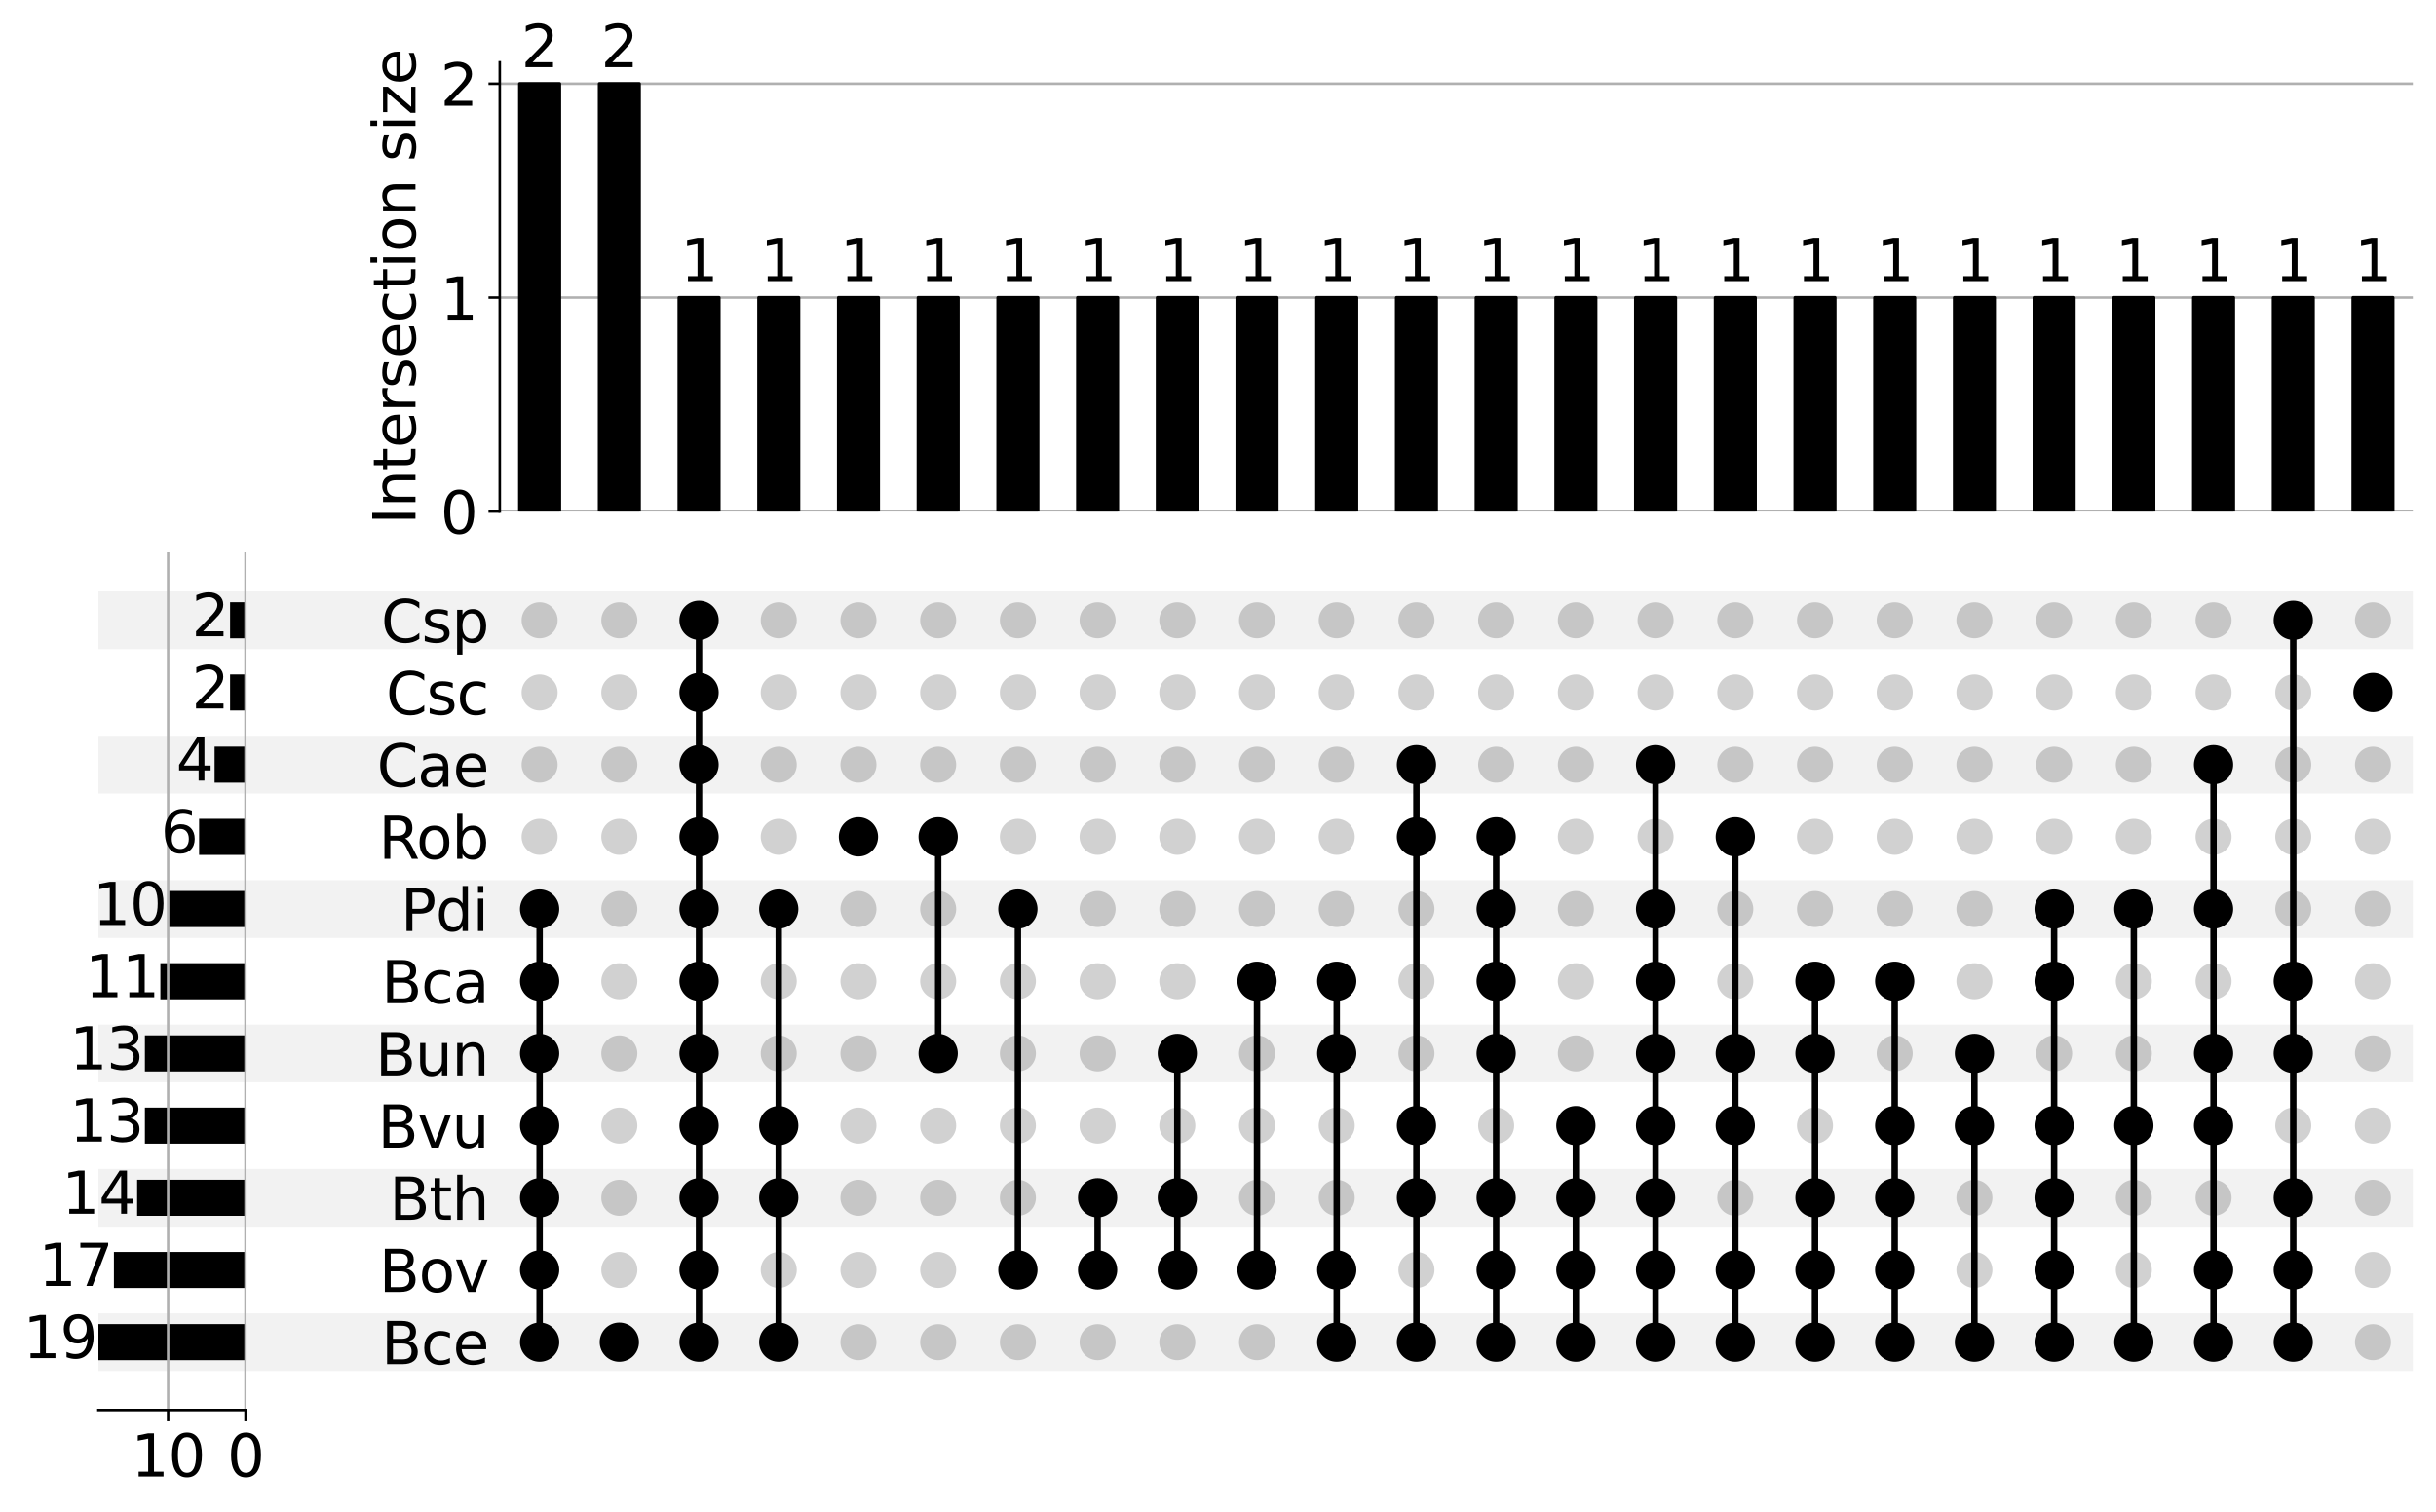 <?xml version="1.0" encoding="utf-8" standalone="no"?>
<!DOCTYPE svg PUBLIC "-//W3C//DTD SVG 1.1//EN"
  "http://www.w3.org/Graphics/SVG/1.1/DTD/svg11.dtd">
<svg xmlns:xlink="http://www.w3.org/1999/xlink" width="756.985pt" height="469.869pt" viewBox="0 0 756.985 469.869" xmlns="http://www.w3.org/2000/svg" version="1.1">
 <defs>
  <style type="text/css">*{stroke-linejoin: round; stroke-linecap: butt}</style>
 </defs>
 <g id="figure_1">
  <g id="patch_1">
   <path d="M 0 469.869 
L 756.985 469.869 
L 756.985 -0 
L 0 -0 
z
" style="fill: #ffffff"/>
  </g>
  <g id="axes_1">
   <g id="patch_2">
    <path d="M 30.585 426.132 
L 749.785 426.132 
L 749.785 408.181 
L 30.585 408.181 
z
" clip-path="url(#p9786a4e24c)" style="fill-opacity: 0.051"/>
   </g>
   <g id="patch_3">
    <path d="M 30.585 381.256 
L 749.785 381.256 
L 749.785 363.306 
L 30.585 363.306 
z
" clip-path="url(#p9786a4e24c)" style="fill-opacity: 0.051"/>
   </g>
   <g id="patch_4">
    <path d="M 30.585 336.381 
L 749.785 336.381 
L 749.785 318.431 
L 30.585 318.431 
z
" clip-path="url(#p9786a4e24c)" style="fill-opacity: 0.051"/>
   </g>
   <g id="patch_5">
    <path d="M 30.585 291.505 
L 749.785 291.505 
L 749.785 273.555 
L 30.585 273.555 
z
" clip-path="url(#p9786a4e24c)" style="fill-opacity: 0.051"/>
   </g>
   <g id="patch_6">
    <path d="M 30.585 246.63 
L 749.785 246.63 
L 749.785 228.68 
L 30.585 228.68 
z
" clip-path="url(#p9786a4e24c)" style="fill-opacity: 0.051"/>
   </g>
   <g id="patch_7">
    <path d="M 30.585 201.755 
L 749.785 201.755 
L 749.785 183.804 
L 30.585 183.804 
z
" clip-path="url(#p9786a4e24c)" style="fill-opacity: 0.051"/>
   </g>
   <g id="matplotlib.axis_1"/>
   <g id="matplotlib.axis_2">
    <g id="ytick_1"/>
    <g id="ytick_2"/>
    <g id="ytick_3"/>
    <g id="ytick_4"/>
    <g id="ytick_5"/>
    <g id="ytick_6"/>
    <g id="ytick_7"/>
    <g id="ytick_8"/>
    <g id="ytick_9"/>
    <g id="ytick_10"/>
    <g id="ytick_11"/>
   </g>
  </g>
  <g id="axes_2">
   <g id="matplotlib.axis_3">
    <g id="ytick_12">
     <g id="line2d_1"/>
     <g id="text_1">
      <!-- Bce -->
      <g transform="translate(118.479 423.995) scale(0.18 -0.18)">
       <defs>
        <path id="DejaVuSans-42" d="M 1259 2228 
L 1259 519 
L 2272 519 
Q 2781 519 3026 730 
Q 3272 941 3272 1375 
Q 3272 1813 3026 2020 
Q 2781 2228 2272 2228 
L 1259 2228 
z
M 1259 4147 
L 1259 2741 
L 2194 2741 
Q 2656 2741 2882 2914 
Q 3109 3088 3109 3444 
Q 3109 3797 2882 3972 
Q 2656 4147 2194 4147 
L 1259 4147 
z
M 628 4666 
L 2241 4666 
Q 2963 4666 3353 4366 
Q 3744 4066 3744 3513 
Q 3744 3084 3544 2831 
Q 3344 2578 2956 2516 
Q 3422 2416 3680 2098 
Q 3938 1781 3938 1306 
Q 3938 681 3513 340 
Q 3088 0 2303 0 
L 628 0 
L 628 4666 
z
" transform="scale(0.016)"/>
        <path id="DejaVuSans-63" d="M 3122 3366 
L 3122 2828 
Q 2878 2963 2633 3030 
Q 2388 3097 2138 3097 
Q 1578 3097 1268 2742 
Q 959 2388 959 1747 
Q 959 1106 1268 751 
Q 1578 397 2138 397 
Q 2388 397 2633 464 
Q 2878 531 3122 666 
L 3122 134 
Q 2881 22 2623 -34 
Q 2366 -91 2075 -91 
Q 1284 -91 818 406 
Q 353 903 353 1747 
Q 353 2603 823 3093 
Q 1294 3584 2113 3584 
Q 2378 3584 2631 3529 
Q 2884 3475 3122 3366 
z
" transform="scale(0.016)"/>
        <path id="DejaVuSans-65" d="M 3597 1894 
L 3597 1613 
L 953 1613 
Q 991 1019 1311 708 
Q 1631 397 2203 397 
Q 2534 397 2845 478 
Q 3156 559 3463 722 
L 3463 178 
Q 3153 47 2828 -22 
Q 2503 -91 2169 -91 
Q 1331 -91 842 396 
Q 353 884 353 1716 
Q 353 2575 817 3079 
Q 1281 3584 2069 3584 
Q 2775 3584 3186 3129 
Q 3597 2675 3597 1894 
z
M 3022 2063 
Q 3016 2534 2758 2815 
Q 2500 3097 2075 3097 
Q 1594 3097 1305 2825 
Q 1016 2553 972 2059 
L 3022 2063 
z
" transform="scale(0.016)"/>
       </defs>
       <use xlink:href="#DejaVuSans-42"/>
       <use xlink:href="#DejaVuSans-63" x="68.604"/>
       <use xlink:href="#DejaVuSans-65" x="123.584"/>
      </g>
     </g>
    </g>
    <g id="ytick_13">
     <g id="line2d_2"/>
     <g id="text_2">
      <!-- Bov -->
      <g transform="translate(117.785 401.557) scale(0.18 -0.18)">
       <defs>
        <path id="DejaVuSans-6f" d="M 1959 3097 
Q 1497 3097 1228 2736 
Q 959 2375 959 1747 
Q 959 1119 1226 758 
Q 1494 397 1959 397 
Q 2419 397 2687 759 
Q 2956 1122 2956 1747 
Q 2956 2369 2687 2733 
Q 2419 3097 1959 3097 
z
M 1959 3584 
Q 2709 3584 3137 3096 
Q 3566 2609 3566 1747 
Q 3566 888 3137 398 
Q 2709 -91 1959 -91 
Q 1206 -91 779 398 
Q 353 888 353 1747 
Q 353 2609 779 3096 
Q 1206 3584 1959 3584 
z
" transform="scale(0.016)"/>
        <path id="DejaVuSans-76" d="M 191 3500 
L 800 3500 
L 1894 563 
L 2988 3500 
L 3597 3500 
L 2284 0 
L 1503 0 
L 191 3500 
z
" transform="scale(0.016)"/>
       </defs>
       <use xlink:href="#DejaVuSans-42"/>
       <use xlink:href="#DejaVuSans-6f" x="68.604"/>
       <use xlink:href="#DejaVuSans-76" x="129.785"/>
      </g>
     </g>
    </g>
    <g id="ytick_14">
     <g id="line2d_3"/>
     <g id="text_3">
      <!-- Bth -->
      <g transform="translate(120.988 379.12) scale(0.18 -0.18)">
       <defs>
        <path id="DejaVuSans-74" d="M 1172 4494 
L 1172 3500 
L 2356 3500 
L 2356 3053 
L 1172 3053 
L 1172 1153 
Q 1172 725 1289 603 
Q 1406 481 1766 481 
L 2356 481 
L 2356 0 
L 1766 0 
Q 1100 0 847 248 
Q 594 497 594 1153 
L 594 3053 
L 172 3053 
L 172 3500 
L 594 3500 
L 594 4494 
L 1172 4494 
z
" transform="scale(0.016)"/>
        <path id="DejaVuSans-68" d="M 3513 2113 
L 3513 0 
L 2938 0 
L 2938 2094 
Q 2938 2591 2744 2837 
Q 2550 3084 2163 3084 
Q 1697 3084 1428 2787 
Q 1159 2491 1159 1978 
L 1159 0 
L 581 0 
L 581 4863 
L 1159 4863 
L 1159 2956 
Q 1366 3272 1645 3428 
Q 1925 3584 2291 3584 
Q 2894 3584 3203 3211 
Q 3513 2838 3513 2113 
z
" transform="scale(0.016)"/>
       </defs>
       <use xlink:href="#DejaVuSans-42"/>
       <use xlink:href="#DejaVuSans-74" x="68.604"/>
       <use xlink:href="#DejaVuSans-68" x="107.812"/>
      </g>
     </g>
    </g>
    <g id="ytick_15">
     <g id="line2d_4"/>
     <g id="text_4">
      <!-- Bvu -->
      <g transform="translate(117.391 356.682) scale(0.18 -0.18)">
       <defs>
        <path id="DejaVuSans-75" d="M 544 1381 
L 544 3500 
L 1119 3500 
L 1119 1403 
Q 1119 906 1312 657 
Q 1506 409 1894 409 
Q 2359 409 2629 706 
Q 2900 1003 2900 1516 
L 2900 3500 
L 3475 3500 
L 3475 0 
L 2900 0 
L 2900 538 
Q 2691 219 2414 64 
Q 2138 -91 1772 -91 
Q 1169 -91 856 284 
Q 544 659 544 1381 
z
M 1991 3584 
L 1991 3584 
z
" transform="scale(0.016)"/>
       </defs>
       <use xlink:href="#DejaVuSans-42"/>
       <use xlink:href="#DejaVuSans-76" x="68.604"/>
       <use xlink:href="#DejaVuSans-75" x="127.783"/>
      </g>
     </g>
    </g>
    <g id="ytick_16">
     <g id="line2d_5"/>
     <g id="text_5">
      <!-- Bun -->
      <g transform="translate(116.637 334.244) scale(0.18 -0.18)">
       <defs>
        <path id="DejaVuSans-6e" d="M 3513 2113 
L 3513 0 
L 2938 0 
L 2938 2094 
Q 2938 2591 2744 2837 
Q 2550 3084 2163 3084 
Q 1697 3084 1428 2787 
Q 1159 2491 1159 1978 
L 1159 0 
L 581 0 
L 581 3500 
L 1159 3500 
L 1159 2956 
Q 1366 3272 1645 3428 
Q 1925 3584 2291 3584 
Q 2894 3584 3203 3211 
Q 3513 2838 3513 2113 
z
" transform="scale(0.016)"/>
       </defs>
       <use xlink:href="#DejaVuSans-42"/>
       <use xlink:href="#DejaVuSans-75" x="68.604"/>
       <use xlink:href="#DejaVuSans-6e" x="131.982"/>
      </g>
     </g>
    </g>
    <g id="ytick_17">
     <g id="line2d_6"/>
     <g id="text_6">
      <!-- Bca -->
      <g transform="translate(118.524 311.807) scale(0.18 -0.18)">
       <defs>
        <path id="DejaVuSans-61" d="M 2194 1759 
Q 1497 1759 1228 1600 
Q 959 1441 959 1056 
Q 959 750 1161 570 
Q 1363 391 1709 391 
Q 2188 391 2477 730 
Q 2766 1069 2766 1631 
L 2766 1759 
L 2194 1759 
z
M 3341 1997 
L 3341 0 
L 2766 0 
L 2766 531 
Q 2569 213 2275 61 
Q 1981 -91 1556 -91 
Q 1019 -91 701 211 
Q 384 513 384 1019 
Q 384 1609 779 1909 
Q 1175 2209 1959 2209 
L 2766 2209 
L 2766 2266 
Q 2766 2663 2505 2880 
Q 2244 3097 1772 3097 
Q 1472 3097 1187 3025 
Q 903 2953 641 2809 
L 641 3341 
Q 956 3463 1253 3523 
Q 1550 3584 1831 3584 
Q 2591 3584 2966 3190 
Q 3341 2797 3341 1997 
z
" transform="scale(0.016)"/>
       </defs>
       <use xlink:href="#DejaVuSans-42"/>
       <use xlink:href="#DejaVuSans-63" x="68.604"/>
       <use xlink:href="#DejaVuSans-61" x="123.584"/>
      </g>
     </g>
    </g>
    <g id="ytick_18">
     <g id="line2d_7"/>
     <g id="text_7">
      <!-- Pdi -->
      <g transform="translate(124.521 289.369) scale(0.18 -0.18)">
       <defs>
        <path id="DejaVuSans-50" d="M 1259 4147 
L 1259 2394 
L 2053 2394 
Q 2494 2394 2734 2622 
Q 2975 2850 2975 3272 
Q 2975 3691 2734 3919 
Q 2494 4147 2053 4147 
L 1259 4147 
z
M 628 4666 
L 2053 4666 
Q 2838 4666 3239 4311 
Q 3641 3956 3641 3272 
Q 3641 2581 3239 2228 
Q 2838 1875 2053 1875 
L 1259 1875 
L 1259 0 
L 628 0 
L 628 4666 
z
" transform="scale(0.016)"/>
        <path id="DejaVuSans-64" d="M 2906 2969 
L 2906 4863 
L 3481 4863 
L 3481 0 
L 2906 0 
L 2906 525 
Q 2725 213 2448 61 
Q 2172 -91 1784 -91 
Q 1150 -91 751 415 
Q 353 922 353 1747 
Q 353 2572 751 3078 
Q 1150 3584 1784 3584 
Q 2172 3584 2448 3432 
Q 2725 3281 2906 2969 
z
M 947 1747 
Q 947 1113 1208 752 
Q 1469 391 1925 391 
Q 2381 391 2643 752 
Q 2906 1113 2906 1747 
Q 2906 2381 2643 2742 
Q 2381 3103 1925 3103 
Q 1469 3103 1208 2742 
Q 947 2381 947 1747 
z
" transform="scale(0.016)"/>
        <path id="DejaVuSans-69" d="M 603 3500 
L 1178 3500 
L 1178 0 
L 603 0 
L 603 3500 
z
M 603 4863 
L 1178 4863 
L 1178 4134 
L 603 4134 
L 603 4863 
z
" transform="scale(0.016)"/>
       </defs>
       <use xlink:href="#DejaVuSans-50"/>
       <use xlink:href="#DejaVuSans-64" x="60.303"/>
       <use xlink:href="#DejaVuSans-69" x="123.779"/>
      </g>
     </g>
    </g>
    <g id="ytick_19">
     <g id="line2d_8"/>
     <g id="text_8">
      <!-- Rob -->
      <g transform="translate(117.664 266.931) scale(0.18 -0.18)">
       <defs>
        <path id="DejaVuSans-52" d="M 2841 2188 
Q 3044 2119 3236 1894 
Q 3428 1669 3622 1275 
L 4263 0 
L 3584 0 
L 2988 1197 
Q 2756 1666 2539 1819 
Q 2322 1972 1947 1972 
L 1259 1972 
L 1259 0 
L 628 0 
L 628 4666 
L 2053 4666 
Q 2853 4666 3247 4331 
Q 3641 3997 3641 3322 
Q 3641 2881 3436 2590 
Q 3231 2300 2841 2188 
z
M 1259 4147 
L 1259 2491 
L 2053 2491 
Q 2509 2491 2742 2702 
Q 2975 2913 2975 3322 
Q 2975 3731 2742 3939 
Q 2509 4147 2053 4147 
L 1259 4147 
z
" transform="scale(0.016)"/>
        <path id="DejaVuSans-62" d="M 3116 1747 
Q 3116 2381 2855 2742 
Q 2594 3103 2138 3103 
Q 1681 3103 1420 2742 
Q 1159 2381 1159 1747 
Q 1159 1113 1420 752 
Q 1681 391 2138 391 
Q 2594 391 2855 752 
Q 3116 1113 3116 1747 
z
M 1159 2969 
Q 1341 3281 1617 3432 
Q 1894 3584 2278 3584 
Q 2916 3584 3314 3078 
Q 3713 2572 3713 1747 
Q 3713 922 3314 415 
Q 2916 -91 2278 -91 
Q 1894 -91 1617 61 
Q 1341 213 1159 525 
L 1159 0 
L 581 0 
L 581 4863 
L 1159 4863 
L 1159 2969 
z
" transform="scale(0.016)"/>
       </defs>
       <use xlink:href="#DejaVuSans-52"/>
       <use xlink:href="#DejaVuSans-6f" x="64.982"/>
       <use xlink:href="#DejaVuSans-62" x="126.164"/>
      </g>
     </g>
    </g>
    <g id="ytick_20">
     <g id="line2d_9"/>
     <g id="text_9">
      <!-- Cae -->
      <g transform="translate(117.127 244.493) scale(0.18 -0.18)">
       <defs>
        <path id="DejaVuSans-43" d="M 4122 4306 
L 4122 3641 
Q 3803 3938 3442 4084 
Q 3081 4231 2675 4231 
Q 1875 4231 1450 3742 
Q 1025 3253 1025 2328 
Q 1025 1406 1450 917 
Q 1875 428 2675 428 
Q 3081 428 3442 575 
Q 3803 722 4122 1019 
L 4122 359 
Q 3791 134 3420 21 
Q 3050 -91 2638 -91 
Q 1578 -91 968 557 
Q 359 1206 359 2328 
Q 359 3453 968 4101 
Q 1578 4750 2638 4750 
Q 3056 4750 3426 4639 
Q 3797 4528 4122 4306 
z
" transform="scale(0.016)"/>
       </defs>
       <use xlink:href="#DejaVuSans-43"/>
       <use xlink:href="#DejaVuSans-61" x="69.824"/>
       <use xlink:href="#DejaVuSans-65" x="131.104"/>
      </g>
     </g>
    </g>
    <g id="ytick_21">
     <g id="line2d_10"/>
     <g id="text_10">
      <!-- Csc -->
      <g transform="translate(119.959 222.056) scale(0.18 -0.18)">
       <defs>
        <path id="DejaVuSans-73" d="M 2834 3397 
L 2834 2853 
Q 2591 2978 2328 3040 
Q 2066 3103 1784 3103 
Q 1356 3103 1142 2972 
Q 928 2841 928 2578 
Q 928 2378 1081 2264 
Q 1234 2150 1697 2047 
L 1894 2003 
Q 2506 1872 2764 1633 
Q 3022 1394 3022 966 
Q 3022 478 2636 193 
Q 2250 -91 1575 -91 
Q 1294 -91 989 -36 
Q 684 19 347 128 
L 347 722 
Q 666 556 975 473 
Q 1284 391 1588 391 
Q 1994 391 2212 530 
Q 2431 669 2431 922 
Q 2431 1156 2273 1281 
Q 2116 1406 1581 1522 
L 1381 1569 
Q 847 1681 609 1914 
Q 372 2147 372 2553 
Q 372 3047 722 3315 
Q 1072 3584 1716 3584 
Q 2034 3584 2315 3537 
Q 2597 3491 2834 3397 
z
" transform="scale(0.016)"/>
       </defs>
       <use xlink:href="#DejaVuSans-43"/>
       <use xlink:href="#DejaVuSans-73" x="69.824"/>
       <use xlink:href="#DejaVuSans-63" x="121.924"/>
      </g>
     </g>
    </g>
    <g id="ytick_22">
     <g id="line2d_11"/>
     <g id="text_11">
      <!-- Csp -->
      <g transform="translate(118.429 199.618) scale(0.18 -0.18)">
       <defs>
        <path id="DejaVuSans-70" d="M 1159 525 
L 1159 -1331 
L 581 -1331 
L 581 3500 
L 1159 3500 
L 1159 2969 
Q 1341 3281 1617 3432 
Q 1894 3584 2278 3584 
Q 2916 3584 3314 3078 
Q 3713 2572 3713 1747 
Q 3713 922 3314 415 
Q 2916 -91 2278 -91 
Q 1894 -91 1617 61 
Q 1341 213 1159 525 
z
M 3116 1747 
Q 3116 2381 2855 2742 
Q 2594 3103 2138 3103 
Q 1681 3103 1420 2742 
Q 1159 2381 1159 1747 
Q 1159 1113 1420 752 
Q 1681 391 2138 391 
Q 2594 391 2855 752 
Q 3116 1113 3116 1747 
z
" transform="scale(0.016)"/>
       </defs>
       <use xlink:href="#DejaVuSans-43"/>
       <use xlink:href="#DejaVuSans-73" x="69.824"/>
       <use xlink:href="#DejaVuSans-70" x="121.924"/>
      </g>
     </g>
    </g>
   </g>
   <g id="LineCollection_1">
    <path d="M 167.687 417.157 
L 167.687 282.53 
" clip-path="url(#pa7980d2d9f)" style="fill: none; stroke: #000000; stroke-width: 2"/>
    <path d="M 192.457 417.157 
L 192.457 417.157 
" clip-path="url(#pa7980d2d9f)" style="fill: none; stroke: #000000; stroke-width: 2"/>
    <path d="M 217.227 417.157 
L 217.227 192.779 
" clip-path="url(#pa7980d2d9f)" style="fill: none; stroke: #000000; stroke-width: 2"/>
    <path d="M 241.997 417.157 
L 241.997 282.53 
" clip-path="url(#pa7980d2d9f)" style="fill: none; stroke: #000000; stroke-width: 2"/>
    <path d="M 266.768 260.093 
L 266.768 260.093 
" clip-path="url(#pa7980d2d9f)" style="fill: none; stroke: #000000; stroke-width: 2"/>
    <path d="M 291.538 327.406 
L 291.538 260.093 
" clip-path="url(#pa7980d2d9f)" style="fill: none; stroke: #000000; stroke-width: 2"/>
    <path d="M 316.308 394.719 
L 316.308 282.53 
" clip-path="url(#pa7980d2d9f)" style="fill: none; stroke: #000000; stroke-width: 2"/>
    <path d="M 341.078 394.719 
L 341.078 372.281 
" clip-path="url(#pa7980d2d9f)" style="fill: none; stroke: #000000; stroke-width: 2"/>
    <path d="M 365.848 394.719 
L 365.848 327.406 
" clip-path="url(#pa7980d2d9f)" style="fill: none; stroke: #000000; stroke-width: 2"/>
    <path d="M 390.618 394.719 
L 390.618 304.968 
" clip-path="url(#pa7980d2d9f)" style="fill: none; stroke: #000000; stroke-width: 2"/>
    <path d="M 415.388 417.157 
L 415.388 304.968 
" clip-path="url(#pa7980d2d9f)" style="fill: none; stroke: #000000; stroke-width: 2"/>
    <path d="M 440.158 417.157 
L 440.158 237.655 
" clip-path="url(#pa7980d2d9f)" style="fill: none; stroke: #000000; stroke-width: 2"/>
    <path d="M 464.929 417.157 
L 464.929 260.093 
" clip-path="url(#pa7980d2d9f)" style="fill: none; stroke: #000000; stroke-width: 2"/>
    <path d="M 489.699 417.157 
L 489.699 349.843 
" clip-path="url(#pa7980d2d9f)" style="fill: none; stroke: #000000; stroke-width: 2"/>
    <path d="M 514.469 417.157 
L 514.469 237.655 
" clip-path="url(#pa7980d2d9f)" style="fill: none; stroke: #000000; stroke-width: 2"/>
    <path d="M 539.239 417.157 
L 539.239 260.093 
" clip-path="url(#pa7980d2d9f)" style="fill: none; stroke: #000000; stroke-width: 2"/>
    <path d="M 564.009 417.157 
L 564.009 304.968 
" clip-path="url(#pa7980d2d9f)" style="fill: none; stroke: #000000; stroke-width: 2"/>
    <path d="M 588.779 417.157 
L 588.779 304.968 
" clip-path="url(#pa7980d2d9f)" style="fill: none; stroke: #000000; stroke-width: 2"/>
    <path d="M 613.549 417.157 
L 613.549 327.406 
" clip-path="url(#pa7980d2d9f)" style="fill: none; stroke: #000000; stroke-width: 2"/>
    <path d="M 638.32 417.157 
L 638.32 282.53 
" clip-path="url(#pa7980d2d9f)" style="fill: none; stroke: #000000; stroke-width: 2"/>
    <path d="M 663.09 417.157 
L 663.09 282.53 
" clip-path="url(#pa7980d2d9f)" style="fill: none; stroke: #000000; stroke-width: 2"/>
    <path d="M 687.86 417.157 
L 687.86 237.655 
" clip-path="url(#pa7980d2d9f)" style="fill: none; stroke: #000000; stroke-width: 2"/>
    <path d="M 712.63 417.157 
L 712.63 192.779 
" clip-path="url(#pa7980d2d9f)" style="fill: none; stroke: #000000; stroke-width: 2"/>
    <path d="M 737.4 215.217 
L 737.4 215.217 
" clip-path="url(#pa7980d2d9f)" style="fill: none; stroke: #000000; stroke-width: 2"/>
   </g>
   <g id="PathCollection_1">
    <defs>
     <path id="C0_0_0b9e37735b" d="M 0 5.6 
C 1.485 5.6 2.91 5.01 3.96 3.96 
C 5.01 2.91 5.6 1.485 5.6 -0 
C 5.6 -1.485 5.01 -2.91 3.96 -3.96 
C 2.91 -5.01 1.485 -5.6 0 -5.6 
C -1.485 -5.6 -2.91 -5.01 -3.96 -3.96 
C -5.01 -2.91 -5.6 -1.485 -5.6 0 
C -5.6 1.485 -5.01 2.91 -3.96 3.96 
C -2.91 5.01 -1.485 5.6 0 5.6 
z
"/>
    </defs>
    <g clip-path="url(#pa7980d2d9f)">
     <use xlink:href="#C0_0_0b9e37735b" x="167.687" y="417.157" style="stroke: #000000"/>
    </g>
    <g clip-path="url(#pa7980d2d9f)">
     <use xlink:href="#C0_0_0b9e37735b" x="167.687" y="394.719" style="stroke: #000000"/>
    </g>
    <g clip-path="url(#pa7980d2d9f)">
     <use xlink:href="#C0_0_0b9e37735b" x="167.687" y="372.281" style="stroke: #000000"/>
    </g>
    <g clip-path="url(#pa7980d2d9f)">
     <use xlink:href="#C0_0_0b9e37735b" x="167.687" y="349.843" style="stroke: #000000"/>
    </g>
    <g clip-path="url(#pa7980d2d9f)">
     <use xlink:href="#C0_0_0b9e37735b" x="167.687" y="327.406" style="stroke: #000000"/>
    </g>
    <g clip-path="url(#pa7980d2d9f)">
     <use xlink:href="#C0_0_0b9e37735b" x="167.687" y="304.968" style="stroke: #000000"/>
    </g>
    <g clip-path="url(#pa7980d2d9f)">
     <use xlink:href="#C0_0_0b9e37735b" x="167.687" y="282.53" style="stroke: #000000"/>
    </g>
    <g clip-path="url(#pa7980d2d9f)">
     <use xlink:href="#C0_0_0b9e37735b" x="167.687" y="260.093" style="fill-opacity: 0.18"/>
    </g>
    <g clip-path="url(#pa7980d2d9f)">
     <use xlink:href="#C0_0_0b9e37735b" x="167.687" y="237.655" style="fill-opacity: 0.18"/>
    </g>
    <g clip-path="url(#pa7980d2d9f)">
     <use xlink:href="#C0_0_0b9e37735b" x="167.687" y="215.217" style="fill-opacity: 0.18"/>
    </g>
    <g clip-path="url(#pa7980d2d9f)">
     <use xlink:href="#C0_0_0b9e37735b" x="167.687" y="192.779" style="fill-opacity: 0.18"/>
    </g>
    <g clip-path="url(#pa7980d2d9f)">
     <use xlink:href="#C0_0_0b9e37735b" x="192.457" y="417.157" style="stroke: #000000"/>
    </g>
    <g clip-path="url(#pa7980d2d9f)">
     <use xlink:href="#C0_0_0b9e37735b" x="192.457" y="394.719" style="fill-opacity: 0.18"/>
    </g>
    <g clip-path="url(#pa7980d2d9f)">
     <use xlink:href="#C0_0_0b9e37735b" x="192.457" y="372.281" style="fill-opacity: 0.18"/>
    </g>
    <g clip-path="url(#pa7980d2d9f)">
     <use xlink:href="#C0_0_0b9e37735b" x="192.457" y="349.843" style="fill-opacity: 0.18"/>
    </g>
    <g clip-path="url(#pa7980d2d9f)">
     <use xlink:href="#C0_0_0b9e37735b" x="192.457" y="327.406" style="fill-opacity: 0.18"/>
    </g>
    <g clip-path="url(#pa7980d2d9f)">
     <use xlink:href="#C0_0_0b9e37735b" x="192.457" y="304.968" style="fill-opacity: 0.18"/>
    </g>
    <g clip-path="url(#pa7980d2d9f)">
     <use xlink:href="#C0_0_0b9e37735b" x="192.457" y="282.53" style="fill-opacity: 0.18"/>
    </g>
    <g clip-path="url(#pa7980d2d9f)">
     <use xlink:href="#C0_0_0b9e37735b" x="192.457" y="260.093" style="fill-opacity: 0.18"/>
    </g>
    <g clip-path="url(#pa7980d2d9f)">
     <use xlink:href="#C0_0_0b9e37735b" x="192.457" y="237.655" style="fill-opacity: 0.18"/>
    </g>
    <g clip-path="url(#pa7980d2d9f)">
     <use xlink:href="#C0_0_0b9e37735b" x="192.457" y="215.217" style="fill-opacity: 0.18"/>
    </g>
    <g clip-path="url(#pa7980d2d9f)">
     <use xlink:href="#C0_0_0b9e37735b" x="192.457" y="192.779" style="fill-opacity: 0.18"/>
    </g>
    <g clip-path="url(#pa7980d2d9f)">
     <use xlink:href="#C0_0_0b9e37735b" x="217.227" y="417.157" style="stroke: #000000"/>
    </g>
    <g clip-path="url(#pa7980d2d9f)">
     <use xlink:href="#C0_0_0b9e37735b" x="217.227" y="394.719" style="stroke: #000000"/>
    </g>
    <g clip-path="url(#pa7980d2d9f)">
     <use xlink:href="#C0_0_0b9e37735b" x="217.227" y="372.281" style="stroke: #000000"/>
    </g>
    <g clip-path="url(#pa7980d2d9f)">
     <use xlink:href="#C0_0_0b9e37735b" x="217.227" y="349.843" style="stroke: #000000"/>
    </g>
    <g clip-path="url(#pa7980d2d9f)">
     <use xlink:href="#C0_0_0b9e37735b" x="217.227" y="327.406" style="stroke: #000000"/>
    </g>
    <g clip-path="url(#pa7980d2d9f)">
     <use xlink:href="#C0_0_0b9e37735b" x="217.227" y="304.968" style="stroke: #000000"/>
    </g>
    <g clip-path="url(#pa7980d2d9f)">
     <use xlink:href="#C0_0_0b9e37735b" x="217.227" y="282.53" style="stroke: #000000"/>
    </g>
    <g clip-path="url(#pa7980d2d9f)">
     <use xlink:href="#C0_0_0b9e37735b" x="217.227" y="260.093" style="stroke: #000000"/>
    </g>
    <g clip-path="url(#pa7980d2d9f)">
     <use xlink:href="#C0_0_0b9e37735b" x="217.227" y="237.655" style="stroke: #000000"/>
    </g>
    <g clip-path="url(#pa7980d2d9f)">
     <use xlink:href="#C0_0_0b9e37735b" x="217.227" y="215.217" style="stroke: #000000"/>
    </g>
    <g clip-path="url(#pa7980d2d9f)">
     <use xlink:href="#C0_0_0b9e37735b" x="217.227" y="192.779" style="stroke: #000000"/>
    </g>
    <g clip-path="url(#pa7980d2d9f)">
     <use xlink:href="#C0_0_0b9e37735b" x="241.997" y="417.157" style="stroke: #000000"/>
    </g>
    <g clip-path="url(#pa7980d2d9f)">
     <use xlink:href="#C0_0_0b9e37735b" x="241.997" y="394.719" style="fill-opacity: 0.18"/>
    </g>
    <g clip-path="url(#pa7980d2d9f)">
     <use xlink:href="#C0_0_0b9e37735b" x="241.997" y="372.281" style="stroke: #000000"/>
    </g>
    <g clip-path="url(#pa7980d2d9f)">
     <use xlink:href="#C0_0_0b9e37735b" x="241.997" y="349.843" style="stroke: #000000"/>
    </g>
    <g clip-path="url(#pa7980d2d9f)">
     <use xlink:href="#C0_0_0b9e37735b" x="241.997" y="327.406" style="fill-opacity: 0.18"/>
    </g>
    <g clip-path="url(#pa7980d2d9f)">
     <use xlink:href="#C0_0_0b9e37735b" x="241.997" y="304.968" style="fill-opacity: 0.18"/>
    </g>
    <g clip-path="url(#pa7980d2d9f)">
     <use xlink:href="#C0_0_0b9e37735b" x="241.997" y="282.53" style="stroke: #000000"/>
    </g>
    <g clip-path="url(#pa7980d2d9f)">
     <use xlink:href="#C0_0_0b9e37735b" x="241.997" y="260.093" style="fill-opacity: 0.18"/>
    </g>
    <g clip-path="url(#pa7980d2d9f)">
     <use xlink:href="#C0_0_0b9e37735b" x="241.997" y="237.655" style="fill-opacity: 0.18"/>
    </g>
    <g clip-path="url(#pa7980d2d9f)">
     <use xlink:href="#C0_0_0b9e37735b" x="241.997" y="215.217" style="fill-opacity: 0.18"/>
    </g>
    <g clip-path="url(#pa7980d2d9f)">
     <use xlink:href="#C0_0_0b9e37735b" x="241.997" y="192.779" style="fill-opacity: 0.18"/>
    </g>
    <g clip-path="url(#pa7980d2d9f)">
     <use xlink:href="#C0_0_0b9e37735b" x="266.768" y="417.157" style="fill-opacity: 0.18"/>
    </g>
    <g clip-path="url(#pa7980d2d9f)">
     <use xlink:href="#C0_0_0b9e37735b" x="266.768" y="394.719" style="fill-opacity: 0.18"/>
    </g>
    <g clip-path="url(#pa7980d2d9f)">
     <use xlink:href="#C0_0_0b9e37735b" x="266.768" y="372.281" style="fill-opacity: 0.18"/>
    </g>
    <g clip-path="url(#pa7980d2d9f)">
     <use xlink:href="#C0_0_0b9e37735b" x="266.768" y="349.843" style="fill-opacity: 0.18"/>
    </g>
    <g clip-path="url(#pa7980d2d9f)">
     <use xlink:href="#C0_0_0b9e37735b" x="266.768" y="327.406" style="fill-opacity: 0.18"/>
    </g>
    <g clip-path="url(#pa7980d2d9f)">
     <use xlink:href="#C0_0_0b9e37735b" x="266.768" y="304.968" style="fill-opacity: 0.18"/>
    </g>
    <g clip-path="url(#pa7980d2d9f)">
     <use xlink:href="#C0_0_0b9e37735b" x="266.768" y="282.53" style="fill-opacity: 0.18"/>
    </g>
    <g clip-path="url(#pa7980d2d9f)">
     <use xlink:href="#C0_0_0b9e37735b" x="266.768" y="260.093" style="stroke: #000000"/>
    </g>
    <g clip-path="url(#pa7980d2d9f)">
     <use xlink:href="#C0_0_0b9e37735b" x="266.768" y="237.655" style="fill-opacity: 0.18"/>
    </g>
    <g clip-path="url(#pa7980d2d9f)">
     <use xlink:href="#C0_0_0b9e37735b" x="266.768" y="215.217" style="fill-opacity: 0.18"/>
    </g>
    <g clip-path="url(#pa7980d2d9f)">
     <use xlink:href="#C0_0_0b9e37735b" x="266.768" y="192.779" style="fill-opacity: 0.18"/>
    </g>
    <g clip-path="url(#pa7980d2d9f)">
     <use xlink:href="#C0_0_0b9e37735b" x="291.538" y="417.157" style="fill-opacity: 0.18"/>
    </g>
    <g clip-path="url(#pa7980d2d9f)">
     <use xlink:href="#C0_0_0b9e37735b" x="291.538" y="394.719" style="fill-opacity: 0.18"/>
    </g>
    <g clip-path="url(#pa7980d2d9f)">
     <use xlink:href="#C0_0_0b9e37735b" x="291.538" y="372.281" style="fill-opacity: 0.18"/>
    </g>
    <g clip-path="url(#pa7980d2d9f)">
     <use xlink:href="#C0_0_0b9e37735b" x="291.538" y="349.843" style="fill-opacity: 0.18"/>
    </g>
    <g clip-path="url(#pa7980d2d9f)">
     <use xlink:href="#C0_0_0b9e37735b" x="291.538" y="327.406" style="stroke: #000000"/>
    </g>
    <g clip-path="url(#pa7980d2d9f)">
     <use xlink:href="#C0_0_0b9e37735b" x="291.538" y="304.968" style="fill-opacity: 0.18"/>
    </g>
    <g clip-path="url(#pa7980d2d9f)">
     <use xlink:href="#C0_0_0b9e37735b" x="291.538" y="282.53" style="fill-opacity: 0.18"/>
    </g>
    <g clip-path="url(#pa7980d2d9f)">
     <use xlink:href="#C0_0_0b9e37735b" x="291.538" y="260.093" style="stroke: #000000"/>
    </g>
    <g clip-path="url(#pa7980d2d9f)">
     <use xlink:href="#C0_0_0b9e37735b" x="291.538" y="237.655" style="fill-opacity: 0.18"/>
    </g>
    <g clip-path="url(#pa7980d2d9f)">
     <use xlink:href="#C0_0_0b9e37735b" x="291.538" y="215.217" style="fill-opacity: 0.18"/>
    </g>
    <g clip-path="url(#pa7980d2d9f)">
     <use xlink:href="#C0_0_0b9e37735b" x="291.538" y="192.779" style="fill-opacity: 0.18"/>
    </g>
    <g clip-path="url(#pa7980d2d9f)">
     <use xlink:href="#C0_0_0b9e37735b" x="316.308" y="417.157" style="fill-opacity: 0.18"/>
    </g>
    <g clip-path="url(#pa7980d2d9f)">
     <use xlink:href="#C0_0_0b9e37735b" x="316.308" y="394.719" style="stroke: #000000"/>
    </g>
    <g clip-path="url(#pa7980d2d9f)">
     <use xlink:href="#C0_0_0b9e37735b" x="316.308" y="372.281" style="fill-opacity: 0.18"/>
    </g>
    <g clip-path="url(#pa7980d2d9f)">
     <use xlink:href="#C0_0_0b9e37735b" x="316.308" y="349.843" style="fill-opacity: 0.18"/>
    </g>
    <g clip-path="url(#pa7980d2d9f)">
     <use xlink:href="#C0_0_0b9e37735b" x="316.308" y="327.406" style="fill-opacity: 0.18"/>
    </g>
    <g clip-path="url(#pa7980d2d9f)">
     <use xlink:href="#C0_0_0b9e37735b" x="316.308" y="304.968" style="fill-opacity: 0.18"/>
    </g>
    <g clip-path="url(#pa7980d2d9f)">
     <use xlink:href="#C0_0_0b9e37735b" x="316.308" y="282.53" style="stroke: #000000"/>
    </g>
    <g clip-path="url(#pa7980d2d9f)">
     <use xlink:href="#C0_0_0b9e37735b" x="316.308" y="260.093" style="fill-opacity: 0.18"/>
    </g>
    <g clip-path="url(#pa7980d2d9f)">
     <use xlink:href="#C0_0_0b9e37735b" x="316.308" y="237.655" style="fill-opacity: 0.18"/>
    </g>
    <g clip-path="url(#pa7980d2d9f)">
     <use xlink:href="#C0_0_0b9e37735b" x="316.308" y="215.217" style="fill-opacity: 0.18"/>
    </g>
    <g clip-path="url(#pa7980d2d9f)">
     <use xlink:href="#C0_0_0b9e37735b" x="316.308" y="192.779" style="fill-opacity: 0.18"/>
    </g>
    <g clip-path="url(#pa7980d2d9f)">
     <use xlink:href="#C0_0_0b9e37735b" x="341.078" y="417.157" style="fill-opacity: 0.18"/>
    </g>
    <g clip-path="url(#pa7980d2d9f)">
     <use xlink:href="#C0_0_0b9e37735b" x="341.078" y="394.719" style="stroke: #000000"/>
    </g>
    <g clip-path="url(#pa7980d2d9f)">
     <use xlink:href="#C0_0_0b9e37735b" x="341.078" y="372.281" style="stroke: #000000"/>
    </g>
    <g clip-path="url(#pa7980d2d9f)">
     <use xlink:href="#C0_0_0b9e37735b" x="341.078" y="349.843" style="fill-opacity: 0.18"/>
    </g>
    <g clip-path="url(#pa7980d2d9f)">
     <use xlink:href="#C0_0_0b9e37735b" x="341.078" y="327.406" style="fill-opacity: 0.18"/>
    </g>
    <g clip-path="url(#pa7980d2d9f)">
     <use xlink:href="#C0_0_0b9e37735b" x="341.078" y="304.968" style="fill-opacity: 0.18"/>
    </g>
    <g clip-path="url(#pa7980d2d9f)">
     <use xlink:href="#C0_0_0b9e37735b" x="341.078" y="282.53" style="fill-opacity: 0.18"/>
    </g>
    <g clip-path="url(#pa7980d2d9f)">
     <use xlink:href="#C0_0_0b9e37735b" x="341.078" y="260.093" style="fill-opacity: 0.18"/>
    </g>
    <g clip-path="url(#pa7980d2d9f)">
     <use xlink:href="#C0_0_0b9e37735b" x="341.078" y="237.655" style="fill-opacity: 0.18"/>
    </g>
    <g clip-path="url(#pa7980d2d9f)">
     <use xlink:href="#C0_0_0b9e37735b" x="341.078" y="215.217" style="fill-opacity: 0.18"/>
    </g>
    <g clip-path="url(#pa7980d2d9f)">
     <use xlink:href="#C0_0_0b9e37735b" x="341.078" y="192.779" style="fill-opacity: 0.18"/>
    </g>
    <g clip-path="url(#pa7980d2d9f)">
     <use xlink:href="#C0_0_0b9e37735b" x="365.848" y="417.157" style="fill-opacity: 0.18"/>
    </g>
    <g clip-path="url(#pa7980d2d9f)">
     <use xlink:href="#C0_0_0b9e37735b" x="365.848" y="394.719" style="stroke: #000000"/>
    </g>
    <g clip-path="url(#pa7980d2d9f)">
     <use xlink:href="#C0_0_0b9e37735b" x="365.848" y="372.281" style="stroke: #000000"/>
    </g>
    <g clip-path="url(#pa7980d2d9f)">
     <use xlink:href="#C0_0_0b9e37735b" x="365.848" y="349.843" style="fill-opacity: 0.18"/>
    </g>
    <g clip-path="url(#pa7980d2d9f)">
     <use xlink:href="#C0_0_0b9e37735b" x="365.848" y="327.406" style="stroke: #000000"/>
    </g>
    <g clip-path="url(#pa7980d2d9f)">
     <use xlink:href="#C0_0_0b9e37735b" x="365.848" y="304.968" style="fill-opacity: 0.18"/>
    </g>
    <g clip-path="url(#pa7980d2d9f)">
     <use xlink:href="#C0_0_0b9e37735b" x="365.848" y="282.53" style="fill-opacity: 0.18"/>
    </g>
    <g clip-path="url(#pa7980d2d9f)">
     <use xlink:href="#C0_0_0b9e37735b" x="365.848" y="260.093" style="fill-opacity: 0.18"/>
    </g>
    <g clip-path="url(#pa7980d2d9f)">
     <use xlink:href="#C0_0_0b9e37735b" x="365.848" y="237.655" style="fill-opacity: 0.18"/>
    </g>
    <g clip-path="url(#pa7980d2d9f)">
     <use xlink:href="#C0_0_0b9e37735b" x="365.848" y="215.217" style="fill-opacity: 0.18"/>
    </g>
    <g clip-path="url(#pa7980d2d9f)">
     <use xlink:href="#C0_0_0b9e37735b" x="365.848" y="192.779" style="fill-opacity: 0.18"/>
    </g>
    <g clip-path="url(#pa7980d2d9f)">
     <use xlink:href="#C0_0_0b9e37735b" x="390.618" y="417.157" style="fill-opacity: 0.18"/>
    </g>
    <g clip-path="url(#pa7980d2d9f)">
     <use xlink:href="#C0_0_0b9e37735b" x="390.618" y="394.719" style="stroke: #000000"/>
    </g>
    <g clip-path="url(#pa7980d2d9f)">
     <use xlink:href="#C0_0_0b9e37735b" x="390.618" y="372.281" style="fill-opacity: 0.18"/>
    </g>
    <g clip-path="url(#pa7980d2d9f)">
     <use xlink:href="#C0_0_0b9e37735b" x="390.618" y="349.843" style="fill-opacity: 0.18"/>
    </g>
    <g clip-path="url(#pa7980d2d9f)">
     <use xlink:href="#C0_0_0b9e37735b" x="390.618" y="327.406" style="fill-opacity: 0.18"/>
    </g>
    <g clip-path="url(#pa7980d2d9f)">
     <use xlink:href="#C0_0_0b9e37735b" x="390.618" y="304.968" style="stroke: #000000"/>
    </g>
    <g clip-path="url(#pa7980d2d9f)">
     <use xlink:href="#C0_0_0b9e37735b" x="390.618" y="282.53" style="fill-opacity: 0.18"/>
    </g>
    <g clip-path="url(#pa7980d2d9f)">
     <use xlink:href="#C0_0_0b9e37735b" x="390.618" y="260.093" style="fill-opacity: 0.18"/>
    </g>
    <g clip-path="url(#pa7980d2d9f)">
     <use xlink:href="#C0_0_0b9e37735b" x="390.618" y="237.655" style="fill-opacity: 0.18"/>
    </g>
    <g clip-path="url(#pa7980d2d9f)">
     <use xlink:href="#C0_0_0b9e37735b" x="390.618" y="215.217" style="fill-opacity: 0.18"/>
    </g>
    <g clip-path="url(#pa7980d2d9f)">
     <use xlink:href="#C0_0_0b9e37735b" x="390.618" y="192.779" style="fill-opacity: 0.18"/>
    </g>
    <g clip-path="url(#pa7980d2d9f)">
     <use xlink:href="#C0_0_0b9e37735b" x="415.388" y="417.157" style="stroke: #000000"/>
    </g>
    <g clip-path="url(#pa7980d2d9f)">
     <use xlink:href="#C0_0_0b9e37735b" x="415.388" y="394.719" style="stroke: #000000"/>
    </g>
    <g clip-path="url(#pa7980d2d9f)">
     <use xlink:href="#C0_0_0b9e37735b" x="415.388" y="372.281" style="fill-opacity: 0.18"/>
    </g>
    <g clip-path="url(#pa7980d2d9f)">
     <use xlink:href="#C0_0_0b9e37735b" x="415.388" y="349.843" style="fill-opacity: 0.18"/>
    </g>
    <g clip-path="url(#pa7980d2d9f)">
     <use xlink:href="#C0_0_0b9e37735b" x="415.388" y="327.406" style="stroke: #000000"/>
    </g>
    <g clip-path="url(#pa7980d2d9f)">
     <use xlink:href="#C0_0_0b9e37735b" x="415.388" y="304.968" style="stroke: #000000"/>
    </g>
    <g clip-path="url(#pa7980d2d9f)">
     <use xlink:href="#C0_0_0b9e37735b" x="415.388" y="282.53" style="fill-opacity: 0.18"/>
    </g>
    <g clip-path="url(#pa7980d2d9f)">
     <use xlink:href="#C0_0_0b9e37735b" x="415.388" y="260.093" style="fill-opacity: 0.18"/>
    </g>
    <g clip-path="url(#pa7980d2d9f)">
     <use xlink:href="#C0_0_0b9e37735b" x="415.388" y="237.655" style="fill-opacity: 0.18"/>
    </g>
    <g clip-path="url(#pa7980d2d9f)">
     <use xlink:href="#C0_0_0b9e37735b" x="415.388" y="215.217" style="fill-opacity: 0.18"/>
    </g>
    <g clip-path="url(#pa7980d2d9f)">
     <use xlink:href="#C0_0_0b9e37735b" x="415.388" y="192.779" style="fill-opacity: 0.18"/>
    </g>
    <g clip-path="url(#pa7980d2d9f)">
     <use xlink:href="#C0_0_0b9e37735b" x="440.158" y="417.157" style="stroke: #000000"/>
    </g>
    <g clip-path="url(#pa7980d2d9f)">
     <use xlink:href="#C0_0_0b9e37735b" x="440.158" y="394.719" style="fill-opacity: 0.18"/>
    </g>
    <g clip-path="url(#pa7980d2d9f)">
     <use xlink:href="#C0_0_0b9e37735b" x="440.158" y="372.281" style="stroke: #000000"/>
    </g>
    <g clip-path="url(#pa7980d2d9f)">
     <use xlink:href="#C0_0_0b9e37735b" x="440.158" y="349.843" style="stroke: #000000"/>
    </g>
    <g clip-path="url(#pa7980d2d9f)">
     <use xlink:href="#C0_0_0b9e37735b" x="440.158" y="327.406" style="fill-opacity: 0.18"/>
    </g>
    <g clip-path="url(#pa7980d2d9f)">
     <use xlink:href="#C0_0_0b9e37735b" x="440.158" y="304.968" style="fill-opacity: 0.18"/>
    </g>
    <g clip-path="url(#pa7980d2d9f)">
     <use xlink:href="#C0_0_0b9e37735b" x="440.158" y="282.53" style="fill-opacity: 0.18"/>
    </g>
    <g clip-path="url(#pa7980d2d9f)">
     <use xlink:href="#C0_0_0b9e37735b" x="440.158" y="260.093" style="stroke: #000000"/>
    </g>
    <g clip-path="url(#pa7980d2d9f)">
     <use xlink:href="#C0_0_0b9e37735b" x="440.158" y="237.655" style="stroke: #000000"/>
    </g>
    <g clip-path="url(#pa7980d2d9f)">
     <use xlink:href="#C0_0_0b9e37735b" x="440.158" y="215.217" style="fill-opacity: 0.18"/>
    </g>
    <g clip-path="url(#pa7980d2d9f)">
     <use xlink:href="#C0_0_0b9e37735b" x="440.158" y="192.779" style="fill-opacity: 0.18"/>
    </g>
    <g clip-path="url(#pa7980d2d9f)">
     <use xlink:href="#C0_0_0b9e37735b" x="464.929" y="417.157" style="stroke: #000000"/>
    </g>
    <g clip-path="url(#pa7980d2d9f)">
     <use xlink:href="#C0_0_0b9e37735b" x="464.929" y="394.719" style="stroke: #000000"/>
    </g>
    <g clip-path="url(#pa7980d2d9f)">
     <use xlink:href="#C0_0_0b9e37735b" x="464.929" y="372.281" style="stroke: #000000"/>
    </g>
    <g clip-path="url(#pa7980d2d9f)">
     <use xlink:href="#C0_0_0b9e37735b" x="464.929" y="349.843" style="fill-opacity: 0.18"/>
    </g>
    <g clip-path="url(#pa7980d2d9f)">
     <use xlink:href="#C0_0_0b9e37735b" x="464.929" y="327.406" style="stroke: #000000"/>
    </g>
    <g clip-path="url(#pa7980d2d9f)">
     <use xlink:href="#C0_0_0b9e37735b" x="464.929" y="304.968" style="stroke: #000000"/>
    </g>
    <g clip-path="url(#pa7980d2d9f)">
     <use xlink:href="#C0_0_0b9e37735b" x="464.929" y="282.53" style="stroke: #000000"/>
    </g>
    <g clip-path="url(#pa7980d2d9f)">
     <use xlink:href="#C0_0_0b9e37735b" x="464.929" y="260.093" style="stroke: #000000"/>
    </g>
    <g clip-path="url(#pa7980d2d9f)">
     <use xlink:href="#C0_0_0b9e37735b" x="464.929" y="237.655" style="fill-opacity: 0.18"/>
    </g>
    <g clip-path="url(#pa7980d2d9f)">
     <use xlink:href="#C0_0_0b9e37735b" x="464.929" y="215.217" style="fill-opacity: 0.18"/>
    </g>
    <g clip-path="url(#pa7980d2d9f)">
     <use xlink:href="#C0_0_0b9e37735b" x="464.929" y="192.779" style="fill-opacity: 0.18"/>
    </g>
    <g clip-path="url(#pa7980d2d9f)">
     <use xlink:href="#C0_0_0b9e37735b" x="489.699" y="417.157" style="stroke: #000000"/>
    </g>
    <g clip-path="url(#pa7980d2d9f)">
     <use xlink:href="#C0_0_0b9e37735b" x="489.699" y="394.719" style="stroke: #000000"/>
    </g>
    <g clip-path="url(#pa7980d2d9f)">
     <use xlink:href="#C0_0_0b9e37735b" x="489.699" y="372.281" style="stroke: #000000"/>
    </g>
    <g clip-path="url(#pa7980d2d9f)">
     <use xlink:href="#C0_0_0b9e37735b" x="489.699" y="349.843" style="stroke: #000000"/>
    </g>
    <g clip-path="url(#pa7980d2d9f)">
     <use xlink:href="#C0_0_0b9e37735b" x="489.699" y="327.406" style="fill-opacity: 0.18"/>
    </g>
    <g clip-path="url(#pa7980d2d9f)">
     <use xlink:href="#C0_0_0b9e37735b" x="489.699" y="304.968" style="fill-opacity: 0.18"/>
    </g>
    <g clip-path="url(#pa7980d2d9f)">
     <use xlink:href="#C0_0_0b9e37735b" x="489.699" y="282.53" style="fill-opacity: 0.18"/>
    </g>
    <g clip-path="url(#pa7980d2d9f)">
     <use xlink:href="#C0_0_0b9e37735b" x="489.699" y="260.093" style="fill-opacity: 0.18"/>
    </g>
    <g clip-path="url(#pa7980d2d9f)">
     <use xlink:href="#C0_0_0b9e37735b" x="489.699" y="237.655" style="fill-opacity: 0.18"/>
    </g>
    <g clip-path="url(#pa7980d2d9f)">
     <use xlink:href="#C0_0_0b9e37735b" x="489.699" y="215.217" style="fill-opacity: 0.18"/>
    </g>
    <g clip-path="url(#pa7980d2d9f)">
     <use xlink:href="#C0_0_0b9e37735b" x="489.699" y="192.779" style="fill-opacity: 0.18"/>
    </g>
    <g clip-path="url(#pa7980d2d9f)">
     <use xlink:href="#C0_0_0b9e37735b" x="514.469" y="417.157" style="stroke: #000000"/>
    </g>
    <g clip-path="url(#pa7980d2d9f)">
     <use xlink:href="#C0_0_0b9e37735b" x="514.469" y="394.719" style="stroke: #000000"/>
    </g>
    <g clip-path="url(#pa7980d2d9f)">
     <use xlink:href="#C0_0_0b9e37735b" x="514.469" y="372.281" style="stroke: #000000"/>
    </g>
    <g clip-path="url(#pa7980d2d9f)">
     <use xlink:href="#C0_0_0b9e37735b" x="514.469" y="349.843" style="stroke: #000000"/>
    </g>
    <g clip-path="url(#pa7980d2d9f)">
     <use xlink:href="#C0_0_0b9e37735b" x="514.469" y="327.406" style="stroke: #000000"/>
    </g>
    <g clip-path="url(#pa7980d2d9f)">
     <use xlink:href="#C0_0_0b9e37735b" x="514.469" y="304.968" style="stroke: #000000"/>
    </g>
    <g clip-path="url(#pa7980d2d9f)">
     <use xlink:href="#C0_0_0b9e37735b" x="514.469" y="282.53" style="stroke: #000000"/>
    </g>
    <g clip-path="url(#pa7980d2d9f)">
     <use xlink:href="#C0_0_0b9e37735b" x="514.469" y="260.093" style="fill-opacity: 0.18"/>
    </g>
    <g clip-path="url(#pa7980d2d9f)">
     <use xlink:href="#C0_0_0b9e37735b" x="514.469" y="237.655" style="stroke: #000000"/>
    </g>
    <g clip-path="url(#pa7980d2d9f)">
     <use xlink:href="#C0_0_0b9e37735b" x="514.469" y="215.217" style="fill-opacity: 0.18"/>
    </g>
    <g clip-path="url(#pa7980d2d9f)">
     <use xlink:href="#C0_0_0b9e37735b" x="514.469" y="192.779" style="fill-opacity: 0.18"/>
    </g>
    <g clip-path="url(#pa7980d2d9f)">
     <use xlink:href="#C0_0_0b9e37735b" x="539.239" y="417.157" style="stroke: #000000"/>
    </g>
    <g clip-path="url(#pa7980d2d9f)">
     <use xlink:href="#C0_0_0b9e37735b" x="539.239" y="394.719" style="stroke: #000000"/>
    </g>
    <g clip-path="url(#pa7980d2d9f)">
     <use xlink:href="#C0_0_0b9e37735b" x="539.239" y="372.281" style="fill-opacity: 0.18"/>
    </g>
    <g clip-path="url(#pa7980d2d9f)">
     <use xlink:href="#C0_0_0b9e37735b" x="539.239" y="349.843" style="stroke: #000000"/>
    </g>
    <g clip-path="url(#pa7980d2d9f)">
     <use xlink:href="#C0_0_0b9e37735b" x="539.239" y="327.406" style="stroke: #000000"/>
    </g>
    <g clip-path="url(#pa7980d2d9f)">
     <use xlink:href="#C0_0_0b9e37735b" x="539.239" y="304.968" style="fill-opacity: 0.18"/>
    </g>
    <g clip-path="url(#pa7980d2d9f)">
     <use xlink:href="#C0_0_0b9e37735b" x="539.239" y="282.53" style="fill-opacity: 0.18"/>
    </g>
    <g clip-path="url(#pa7980d2d9f)">
     <use xlink:href="#C0_0_0b9e37735b" x="539.239" y="260.093" style="stroke: #000000"/>
    </g>
    <g clip-path="url(#pa7980d2d9f)">
     <use xlink:href="#C0_0_0b9e37735b" x="539.239" y="237.655" style="fill-opacity: 0.18"/>
    </g>
    <g clip-path="url(#pa7980d2d9f)">
     <use xlink:href="#C0_0_0b9e37735b" x="539.239" y="215.217" style="fill-opacity: 0.18"/>
    </g>
    <g clip-path="url(#pa7980d2d9f)">
     <use xlink:href="#C0_0_0b9e37735b" x="539.239" y="192.779" style="fill-opacity: 0.18"/>
    </g>
    <g clip-path="url(#pa7980d2d9f)">
     <use xlink:href="#C0_0_0b9e37735b" x="564.009" y="417.157" style="stroke: #000000"/>
    </g>
    <g clip-path="url(#pa7980d2d9f)">
     <use xlink:href="#C0_0_0b9e37735b" x="564.009" y="394.719" style="stroke: #000000"/>
    </g>
    <g clip-path="url(#pa7980d2d9f)">
     <use xlink:href="#C0_0_0b9e37735b" x="564.009" y="372.281" style="stroke: #000000"/>
    </g>
    <g clip-path="url(#pa7980d2d9f)">
     <use xlink:href="#C0_0_0b9e37735b" x="564.009" y="349.843" style="fill-opacity: 0.18"/>
    </g>
    <g clip-path="url(#pa7980d2d9f)">
     <use xlink:href="#C0_0_0b9e37735b" x="564.009" y="327.406" style="stroke: #000000"/>
    </g>
    <g clip-path="url(#pa7980d2d9f)">
     <use xlink:href="#C0_0_0b9e37735b" x="564.009" y="304.968" style="stroke: #000000"/>
    </g>
    <g clip-path="url(#pa7980d2d9f)">
     <use xlink:href="#C0_0_0b9e37735b" x="564.009" y="282.53" style="fill-opacity: 0.18"/>
    </g>
    <g clip-path="url(#pa7980d2d9f)">
     <use xlink:href="#C0_0_0b9e37735b" x="564.009" y="260.093" style="fill-opacity: 0.18"/>
    </g>
    <g clip-path="url(#pa7980d2d9f)">
     <use xlink:href="#C0_0_0b9e37735b" x="564.009" y="237.655" style="fill-opacity: 0.18"/>
    </g>
    <g clip-path="url(#pa7980d2d9f)">
     <use xlink:href="#C0_0_0b9e37735b" x="564.009" y="215.217" style="fill-opacity: 0.18"/>
    </g>
    <g clip-path="url(#pa7980d2d9f)">
     <use xlink:href="#C0_0_0b9e37735b" x="564.009" y="192.779" style="fill-opacity: 0.18"/>
    </g>
    <g clip-path="url(#pa7980d2d9f)">
     <use xlink:href="#C0_0_0b9e37735b" x="588.779" y="417.157" style="stroke: #000000"/>
    </g>
    <g clip-path="url(#pa7980d2d9f)">
     <use xlink:href="#C0_0_0b9e37735b" x="588.779" y="394.719" style="stroke: #000000"/>
    </g>
    <g clip-path="url(#pa7980d2d9f)">
     <use xlink:href="#C0_0_0b9e37735b" x="588.779" y="372.281" style="stroke: #000000"/>
    </g>
    <g clip-path="url(#pa7980d2d9f)">
     <use xlink:href="#C0_0_0b9e37735b" x="588.779" y="349.843" style="stroke: #000000"/>
    </g>
    <g clip-path="url(#pa7980d2d9f)">
     <use xlink:href="#C0_0_0b9e37735b" x="588.779" y="327.406" style="fill-opacity: 0.18"/>
    </g>
    <g clip-path="url(#pa7980d2d9f)">
     <use xlink:href="#C0_0_0b9e37735b" x="588.779" y="304.968" style="stroke: #000000"/>
    </g>
    <g clip-path="url(#pa7980d2d9f)">
     <use xlink:href="#C0_0_0b9e37735b" x="588.779" y="282.53" style="fill-opacity: 0.18"/>
    </g>
    <g clip-path="url(#pa7980d2d9f)">
     <use xlink:href="#C0_0_0b9e37735b" x="588.779" y="260.093" style="fill-opacity: 0.18"/>
    </g>
    <g clip-path="url(#pa7980d2d9f)">
     <use xlink:href="#C0_0_0b9e37735b" x="588.779" y="237.655" style="fill-opacity: 0.18"/>
    </g>
    <g clip-path="url(#pa7980d2d9f)">
     <use xlink:href="#C0_0_0b9e37735b" x="588.779" y="215.217" style="fill-opacity: 0.18"/>
    </g>
    <g clip-path="url(#pa7980d2d9f)">
     <use xlink:href="#C0_0_0b9e37735b" x="588.779" y="192.779" style="fill-opacity: 0.18"/>
    </g>
    <g clip-path="url(#pa7980d2d9f)">
     <use xlink:href="#C0_0_0b9e37735b" x="613.549" y="417.157" style="stroke: #000000"/>
    </g>
    <g clip-path="url(#pa7980d2d9f)">
     <use xlink:href="#C0_0_0b9e37735b" x="613.549" y="394.719" style="fill-opacity: 0.18"/>
    </g>
    <g clip-path="url(#pa7980d2d9f)">
     <use xlink:href="#C0_0_0b9e37735b" x="613.549" y="372.281" style="fill-opacity: 0.18"/>
    </g>
    <g clip-path="url(#pa7980d2d9f)">
     <use xlink:href="#C0_0_0b9e37735b" x="613.549" y="349.843" style="stroke: #000000"/>
    </g>
    <g clip-path="url(#pa7980d2d9f)">
     <use xlink:href="#C0_0_0b9e37735b" x="613.549" y="327.406" style="stroke: #000000"/>
    </g>
    <g clip-path="url(#pa7980d2d9f)">
     <use xlink:href="#C0_0_0b9e37735b" x="613.549" y="304.968" style="fill-opacity: 0.18"/>
    </g>
    <g clip-path="url(#pa7980d2d9f)">
     <use xlink:href="#C0_0_0b9e37735b" x="613.549" y="282.53" style="fill-opacity: 0.18"/>
    </g>
    <g clip-path="url(#pa7980d2d9f)">
     <use xlink:href="#C0_0_0b9e37735b" x="613.549" y="260.093" style="fill-opacity: 0.18"/>
    </g>
    <g clip-path="url(#pa7980d2d9f)">
     <use xlink:href="#C0_0_0b9e37735b" x="613.549" y="237.655" style="fill-opacity: 0.18"/>
    </g>
    <g clip-path="url(#pa7980d2d9f)">
     <use xlink:href="#C0_0_0b9e37735b" x="613.549" y="215.217" style="fill-opacity: 0.18"/>
    </g>
    <g clip-path="url(#pa7980d2d9f)">
     <use xlink:href="#C0_0_0b9e37735b" x="613.549" y="192.779" style="fill-opacity: 0.18"/>
    </g>
    <g clip-path="url(#pa7980d2d9f)">
     <use xlink:href="#C0_0_0b9e37735b" x="638.32" y="417.157" style="stroke: #000000"/>
    </g>
    <g clip-path="url(#pa7980d2d9f)">
     <use xlink:href="#C0_0_0b9e37735b" x="638.32" y="394.719" style="stroke: #000000"/>
    </g>
    <g clip-path="url(#pa7980d2d9f)">
     <use xlink:href="#C0_0_0b9e37735b" x="638.32" y="372.281" style="stroke: #000000"/>
    </g>
    <g clip-path="url(#pa7980d2d9f)">
     <use xlink:href="#C0_0_0b9e37735b" x="638.32" y="349.843" style="stroke: #000000"/>
    </g>
    <g clip-path="url(#pa7980d2d9f)">
     <use xlink:href="#C0_0_0b9e37735b" x="638.32" y="327.406" style="fill-opacity: 0.18"/>
    </g>
    <g clip-path="url(#pa7980d2d9f)">
     <use xlink:href="#C0_0_0b9e37735b" x="638.32" y="304.968" style="stroke: #000000"/>
    </g>
    <g clip-path="url(#pa7980d2d9f)">
     <use xlink:href="#C0_0_0b9e37735b" x="638.32" y="282.53" style="stroke: #000000"/>
    </g>
    <g clip-path="url(#pa7980d2d9f)">
     <use xlink:href="#C0_0_0b9e37735b" x="638.32" y="260.093" style="fill-opacity: 0.18"/>
    </g>
    <g clip-path="url(#pa7980d2d9f)">
     <use xlink:href="#C0_0_0b9e37735b" x="638.32" y="237.655" style="fill-opacity: 0.18"/>
    </g>
    <g clip-path="url(#pa7980d2d9f)">
     <use xlink:href="#C0_0_0b9e37735b" x="638.32" y="215.217" style="fill-opacity: 0.18"/>
    </g>
    <g clip-path="url(#pa7980d2d9f)">
     <use xlink:href="#C0_0_0b9e37735b" x="638.32" y="192.779" style="fill-opacity: 0.18"/>
    </g>
    <g clip-path="url(#pa7980d2d9f)">
     <use xlink:href="#C0_0_0b9e37735b" x="663.09" y="417.157" style="stroke: #000000"/>
    </g>
    <g clip-path="url(#pa7980d2d9f)">
     <use xlink:href="#C0_0_0b9e37735b" x="663.09" y="394.719" style="fill-opacity: 0.18"/>
    </g>
    <g clip-path="url(#pa7980d2d9f)">
     <use xlink:href="#C0_0_0b9e37735b" x="663.09" y="372.281" style="fill-opacity: 0.18"/>
    </g>
    <g clip-path="url(#pa7980d2d9f)">
     <use xlink:href="#C0_0_0b9e37735b" x="663.09" y="349.843" style="stroke: #000000"/>
    </g>
    <g clip-path="url(#pa7980d2d9f)">
     <use xlink:href="#C0_0_0b9e37735b" x="663.09" y="327.406" style="fill-opacity: 0.18"/>
    </g>
    <g clip-path="url(#pa7980d2d9f)">
     <use xlink:href="#C0_0_0b9e37735b" x="663.09" y="304.968" style="fill-opacity: 0.18"/>
    </g>
    <g clip-path="url(#pa7980d2d9f)">
     <use xlink:href="#C0_0_0b9e37735b" x="663.09" y="282.53" style="stroke: #000000"/>
    </g>
    <g clip-path="url(#pa7980d2d9f)">
     <use xlink:href="#C0_0_0b9e37735b" x="663.09" y="260.093" style="fill-opacity: 0.18"/>
    </g>
    <g clip-path="url(#pa7980d2d9f)">
     <use xlink:href="#C0_0_0b9e37735b" x="663.09" y="237.655" style="fill-opacity: 0.18"/>
    </g>
    <g clip-path="url(#pa7980d2d9f)">
     <use xlink:href="#C0_0_0b9e37735b" x="663.09" y="215.217" style="fill-opacity: 0.18"/>
    </g>
    <g clip-path="url(#pa7980d2d9f)">
     <use xlink:href="#C0_0_0b9e37735b" x="663.09" y="192.779" style="fill-opacity: 0.18"/>
    </g>
    <g clip-path="url(#pa7980d2d9f)">
     <use xlink:href="#C0_0_0b9e37735b" x="687.86" y="417.157" style="stroke: #000000"/>
    </g>
    <g clip-path="url(#pa7980d2d9f)">
     <use xlink:href="#C0_0_0b9e37735b" x="687.86" y="394.719" style="stroke: #000000"/>
    </g>
    <g clip-path="url(#pa7980d2d9f)">
     <use xlink:href="#C0_0_0b9e37735b" x="687.86" y="372.281" style="fill-opacity: 0.18"/>
    </g>
    <g clip-path="url(#pa7980d2d9f)">
     <use xlink:href="#C0_0_0b9e37735b" x="687.86" y="349.843" style="stroke: #000000"/>
    </g>
    <g clip-path="url(#pa7980d2d9f)">
     <use xlink:href="#C0_0_0b9e37735b" x="687.86" y="327.406" style="stroke: #000000"/>
    </g>
    <g clip-path="url(#pa7980d2d9f)">
     <use xlink:href="#C0_0_0b9e37735b" x="687.86" y="304.968" style="fill-opacity: 0.18"/>
    </g>
    <g clip-path="url(#pa7980d2d9f)">
     <use xlink:href="#C0_0_0b9e37735b" x="687.86" y="282.53" style="stroke: #000000"/>
    </g>
    <g clip-path="url(#pa7980d2d9f)">
     <use xlink:href="#C0_0_0b9e37735b" x="687.86" y="260.093" style="fill-opacity: 0.18"/>
    </g>
    <g clip-path="url(#pa7980d2d9f)">
     <use xlink:href="#C0_0_0b9e37735b" x="687.86" y="237.655" style="stroke: #000000"/>
    </g>
    <g clip-path="url(#pa7980d2d9f)">
     <use xlink:href="#C0_0_0b9e37735b" x="687.86" y="215.217" style="fill-opacity: 0.18"/>
    </g>
    <g clip-path="url(#pa7980d2d9f)">
     <use xlink:href="#C0_0_0b9e37735b" x="687.86" y="192.779" style="fill-opacity: 0.18"/>
    </g>
    <g clip-path="url(#pa7980d2d9f)">
     <use xlink:href="#C0_0_0b9e37735b" x="712.63" y="417.157" style="stroke: #000000"/>
    </g>
    <g clip-path="url(#pa7980d2d9f)">
     <use xlink:href="#C0_0_0b9e37735b" x="712.63" y="394.719" style="stroke: #000000"/>
    </g>
    <g clip-path="url(#pa7980d2d9f)">
     <use xlink:href="#C0_0_0b9e37735b" x="712.63" y="372.281" style="stroke: #000000"/>
    </g>
    <g clip-path="url(#pa7980d2d9f)">
     <use xlink:href="#C0_0_0b9e37735b" x="712.63" y="349.843" style="fill-opacity: 0.18"/>
    </g>
    <g clip-path="url(#pa7980d2d9f)">
     <use xlink:href="#C0_0_0b9e37735b" x="712.63" y="327.406" style="stroke: #000000"/>
    </g>
    <g clip-path="url(#pa7980d2d9f)">
     <use xlink:href="#C0_0_0b9e37735b" x="712.63" y="304.968" style="stroke: #000000"/>
    </g>
    <g clip-path="url(#pa7980d2d9f)">
     <use xlink:href="#C0_0_0b9e37735b" x="712.63" y="282.53" style="fill-opacity: 0.18"/>
    </g>
    <g clip-path="url(#pa7980d2d9f)">
     <use xlink:href="#C0_0_0b9e37735b" x="712.63" y="260.093" style="fill-opacity: 0.18"/>
    </g>
    <g clip-path="url(#pa7980d2d9f)">
     <use xlink:href="#C0_0_0b9e37735b" x="712.63" y="237.655" style="fill-opacity: 0.18"/>
    </g>
    <g clip-path="url(#pa7980d2d9f)">
     <use xlink:href="#C0_0_0b9e37735b" x="712.63" y="215.217" style="fill-opacity: 0.18"/>
    </g>
    <g clip-path="url(#pa7980d2d9f)">
     <use xlink:href="#C0_0_0b9e37735b" x="712.63" y="192.779" style="stroke: #000000"/>
    </g>
    <g clip-path="url(#pa7980d2d9f)">
     <use xlink:href="#C0_0_0b9e37735b" x="737.4" y="417.157" style="fill-opacity: 0.18"/>
    </g>
    <g clip-path="url(#pa7980d2d9f)">
     <use xlink:href="#C0_0_0b9e37735b" x="737.4" y="394.719" style="fill-opacity: 0.18"/>
    </g>
    <g clip-path="url(#pa7980d2d9f)">
     <use xlink:href="#C0_0_0b9e37735b" x="737.4" y="372.281" style="fill-opacity: 0.18"/>
    </g>
    <g clip-path="url(#pa7980d2d9f)">
     <use xlink:href="#C0_0_0b9e37735b" x="737.4" y="349.843" style="fill-opacity: 0.18"/>
    </g>
    <g clip-path="url(#pa7980d2d9f)">
     <use xlink:href="#C0_0_0b9e37735b" x="737.4" y="327.406" style="fill-opacity: 0.18"/>
    </g>
    <g clip-path="url(#pa7980d2d9f)">
     <use xlink:href="#C0_0_0b9e37735b" x="737.4" y="304.968" style="fill-opacity: 0.18"/>
    </g>
    <g clip-path="url(#pa7980d2d9f)">
     <use xlink:href="#C0_0_0b9e37735b" x="737.4" y="282.53" style="fill-opacity: 0.18"/>
    </g>
    <g clip-path="url(#pa7980d2d9f)">
     <use xlink:href="#C0_0_0b9e37735b" x="737.4" y="260.093" style="fill-opacity: 0.18"/>
    </g>
    <g clip-path="url(#pa7980d2d9f)">
     <use xlink:href="#C0_0_0b9e37735b" x="737.4" y="237.655" style="fill-opacity: 0.18"/>
    </g>
    <g clip-path="url(#pa7980d2d9f)">
     <use xlink:href="#C0_0_0b9e37735b" x="737.4" y="215.217" style="stroke: #000000"/>
    </g>
    <g clip-path="url(#pa7980d2d9f)">
     <use xlink:href="#C0_0_0b9e37735b" x="737.4" y="192.779" style="fill-opacity: 0.18"/>
    </g>
   </g>
  </g>
  <g id="axes_3">
   <g id="patch_8">
    <path d="M 76.315 422.766 
L 30.585 422.766 
L 30.585 411.547 
L 76.315 411.547 
z
" clip-path="url(#pd2ac651f35)"/>
   </g>
   <g id="patch_9">
    <path d="M 76.315 400.328 
L 35.399 400.328 
L 35.399 389.109 
L 76.315 389.109 
z
" clip-path="url(#pd2ac651f35)"/>
   </g>
   <g id="patch_10">
    <path d="M 76.315 377.891 
L 42.619 377.891 
L 42.619 366.672 
L 76.315 366.672 
z
" clip-path="url(#pd2ac651f35)"/>
   </g>
   <g id="patch_11">
    <path d="M 76.315 355.453 
L 45.026 355.453 
L 45.026 344.234 
L 76.315 344.234 
z
" clip-path="url(#pd2ac651f35)"/>
   </g>
   <g id="patch_12">
    <path d="M 76.315 333.015 
L 45.026 333.015 
L 45.026 321.796 
L 76.315 321.796 
z
" clip-path="url(#pd2ac651f35)"/>
   </g>
   <g id="patch_13">
    <path d="M 76.315 310.577 
L 49.84 310.577 
L 49.84 299.359 
L 76.315 299.359 
z
" clip-path="url(#pd2ac651f35)"/>
   </g>
   <g id="patch_14">
    <path d="M 76.315 288.14 
L 52.246 288.14 
L 52.246 276.921 
L 76.315 276.921 
z
" clip-path="url(#pd2ac651f35)"/>
   </g>
   <g id="patch_15">
    <path d="M 76.315 265.702 
L 61.874 265.702 
L 61.874 254.483 
L 76.315 254.483 
z
" clip-path="url(#pd2ac651f35)"/>
   </g>
   <g id="patch_16">
    <path d="M 76.315 243.264 
L 66.687 243.264 
L 66.687 232.045 
L 76.315 232.045 
z
" clip-path="url(#pd2ac651f35)"/>
   </g>
   <g id="patch_17">
    <path d="M 76.315 220.827 
L 71.501 220.827 
L 71.501 209.608 
L 76.315 209.608 
z
" clip-path="url(#pd2ac651f35)"/>
   </g>
   <g id="patch_18">
    <path d="M 76.315 198.389 
L 71.501 198.389 
L 71.501 187.17 
L 76.315 187.17 
z
" clip-path="url(#pd2ac651f35)"/>
   </g>
   <g id="matplotlib.axis_4">
    <g id="xtick_1">
     <g id="line2d_12">
      <path d="M 76.315 438.248 
L 76.315 171.688 
" clip-path="url(#pd2ac651f35)" style="fill: none; stroke: #b0b0b0; stroke-width: 0.8; stroke-linecap: square"/>
     </g>
     <g id="line2d_13">
      <defs>
       <path id="m9e401071eb" d="M 0 0 
L 0 3.5 
" style="stroke: #000000; stroke-width: 0.8"/>
      </defs>
      <g>
       <use xlink:href="#m9e401071eb" x="76.315" y="438.248" style="stroke: #000000; stroke-width: 0.8"/>
      </g>
     </g>
     <g id="text_12">
      <!-- 0 -->
      <g transform="translate(70.588 458.925) scale(0.18 -0.18)">
       <defs>
        <path id="DejaVuSans-30" d="M 2034 4250 
Q 1547 4250 1301 3770 
Q 1056 3291 1056 2328 
Q 1056 1369 1301 889 
Q 1547 409 2034 409 
Q 2525 409 2770 889 
Q 3016 1369 3016 2328 
Q 3016 3291 2770 3770 
Q 2525 4250 2034 4250 
z
M 2034 4750 
Q 2819 4750 3233 4129 
Q 3647 3509 3647 2328 
Q 3647 1150 3233 529 
Q 2819 -91 2034 -91 
Q 1250 -91 836 529 
Q 422 1150 422 2328 
Q 422 3509 836 4129 
Q 1250 4750 2034 4750 
z
" transform="scale(0.016)"/>
       </defs>
       <use xlink:href="#DejaVuSans-30"/>
      </g>
     </g>
    </g>
    <g id="xtick_2">
     <g id="line2d_14">
      <path d="M 52.246 438.248 
L 52.246 171.688 
" clip-path="url(#pd2ac651f35)" style="fill: none; stroke: #b0b0b0; stroke-width: 0.8; stroke-linecap: square"/>
     </g>
     <g id="line2d_15">
      <g>
       <use xlink:href="#m9e401071eb" x="52.246" y="438.248" style="stroke: #000000; stroke-width: 0.8"/>
      </g>
     </g>
     <g id="text_13">
      <!-- 10 -->
      <g transform="translate(40.794 458.925) scale(0.18 -0.18)">
       <defs>
        <path id="DejaVuSans-31" d="M 794 531 
L 1825 531 
L 1825 4091 
L 703 3866 
L 703 4441 
L 1819 4666 
L 2450 4666 
L 2450 531 
L 3481 531 
L 3481 0 
L 794 0 
L 794 531 
z
" transform="scale(0.016)"/>
       </defs>
       <use xlink:href="#DejaVuSans-31"/>
       <use xlink:href="#DejaVuSans-30" x="63.623"/>
      </g>
     </g>
    </g>
   </g>
   <g id="patch_19">
    <path d="M 30.585 438.248 
L 76.315 438.248 
" style="fill: none; stroke: #000000; stroke-width: 0.8; stroke-linejoin: miter; stroke-linecap: square"/>
   </g>
   <g id="text_14">
    <!-- 19 -->
    <g transform="translate(7.2 422.123) scale(0.18 -0.18)">
     <defs>
      <path id="DejaVuSans-39" d="M 703 97 
L 703 672 
Q 941 559 1184 500 
Q 1428 441 1663 441 
Q 2288 441 2617 861 
Q 2947 1281 2994 2138 
Q 2813 1869 2534 1725 
Q 2256 1581 1919 1581 
Q 1219 1581 811 2004 
Q 403 2428 403 3163 
Q 403 3881 828 4315 
Q 1253 4750 1959 4750 
Q 2769 4750 3195 4129 
Q 3622 3509 3622 2328 
Q 3622 1225 3098 567 
Q 2575 -91 1691 -91 
Q 1453 -91 1209 -44 
Q 966 3 703 97 
z
M 1959 2075 
Q 2384 2075 2632 2365 
Q 2881 2656 2881 3163 
Q 2881 3666 2632 3958 
Q 2384 4250 1959 4250 
Q 1534 4250 1286 3958 
Q 1038 3666 1038 3163 
Q 1038 2656 1286 2365 
Q 1534 2075 1959 2075 
z
" transform="scale(0.016)"/>
     </defs>
     <use xlink:href="#DejaVuSans-31"/>
     <use xlink:href="#DejaVuSans-39" x="63.623"/>
    </g>
   </g>
   <g id="text_15">
    <!-- 17 -->
    <g transform="translate(12.014 399.686) scale(0.18 -0.18)">
     <defs>
      <path id="DejaVuSans-37" d="M 525 4666 
L 3525 4666 
L 3525 4397 
L 1831 0 
L 1172 0 
L 2766 4134 
L 525 4134 
L 525 4666 
z
" transform="scale(0.016)"/>
     </defs>
     <use xlink:href="#DejaVuSans-31"/>
     <use xlink:href="#DejaVuSans-37" x="63.623"/>
    </g>
   </g>
   <g id="text_16">
    <!-- 14 -->
    <g transform="translate(19.234 377.248) scale(0.18 -0.18)">
     <defs>
      <path id="DejaVuSans-34" d="M 2419 4116 
L 825 1625 
L 2419 1625 
L 2419 4116 
z
M 2253 4666 
L 3047 4666 
L 3047 1625 
L 3713 1625 
L 3713 1100 
L 3047 1100 
L 3047 0 
L 2419 0 
L 2419 1100 
L 313 1100 
L 313 1709 
L 2253 4666 
z
" transform="scale(0.016)"/>
     </defs>
     <use xlink:href="#DejaVuSans-31"/>
     <use xlink:href="#DejaVuSans-34" x="63.623"/>
    </g>
   </g>
   <g id="text_17">
    <!-- 13 -->
    <g transform="translate(21.641 354.81) scale(0.18 -0.18)">
     <defs>
      <path id="DejaVuSans-33" d="M 2597 2516 
Q 3050 2419 3304 2112 
Q 3559 1806 3559 1356 
Q 3559 666 3084 287 
Q 2609 -91 1734 -91 
Q 1441 -91 1130 -33 
Q 819 25 488 141 
L 488 750 
Q 750 597 1062 519 
Q 1375 441 1716 441 
Q 2309 441 2620 675 
Q 2931 909 2931 1356 
Q 2931 1769 2642 2001 
Q 2353 2234 1838 2234 
L 1294 2234 
L 1294 2753 
L 1863 2753 
Q 2328 2753 2575 2939 
Q 2822 3125 2822 3475 
Q 2822 3834 2567 4026 
Q 2313 4219 1838 4219 
Q 1578 4219 1281 4162 
Q 984 4106 628 3988 
L 628 4550 
Q 988 4650 1302 4700 
Q 1616 4750 1894 4750 
Q 2613 4750 3031 4423 
Q 3450 4097 3450 3541 
Q 3450 3153 3228 2886 
Q 3006 2619 2597 2516 
z
" transform="scale(0.016)"/>
     </defs>
     <use xlink:href="#DejaVuSans-31"/>
     <use xlink:href="#DejaVuSans-33" x="63.623"/>
    </g>
   </g>
   <g id="text_18">
    <!-- 13 -->
    <g transform="translate(21.641 332.373) scale(0.18 -0.18)">
     <use xlink:href="#DejaVuSans-31"/>
     <use xlink:href="#DejaVuSans-33" x="63.623"/>
    </g>
   </g>
   <g id="text_19">
    <!-- 11 -->
    <g transform="translate(26.455 309.935) scale(0.18 -0.18)">
     <use xlink:href="#DejaVuSans-31"/>
     <use xlink:href="#DejaVuSans-31" x="63.623"/>
    </g>
   </g>
   <g id="text_20">
    <!-- 10 -->
    <g transform="translate(28.861 287.497) scale(0.18 -0.18)">
     <use xlink:href="#DejaVuSans-31"/>
     <use xlink:href="#DejaVuSans-30" x="63.623"/>
    </g>
   </g>
   <g id="text_21">
    <!-- 6 -->
    <g transform="translate(49.941 265.059) scale(0.18 -0.18)">
     <defs>
      <path id="DejaVuSans-36" d="M 2113 2584 
Q 1688 2584 1439 2293 
Q 1191 2003 1191 1497 
Q 1191 994 1439 701 
Q 1688 409 2113 409 
Q 2538 409 2786 701 
Q 3034 994 3034 1497 
Q 3034 2003 2786 2293 
Q 2538 2584 2113 2584 
z
M 3366 4563 
L 3366 3988 
Q 3128 4100 2886 4159 
Q 2644 4219 2406 4219 
Q 1781 4219 1451 3797 
Q 1122 3375 1075 2522 
Q 1259 2794 1537 2939 
Q 1816 3084 2150 3084 
Q 2853 3084 3261 2657 
Q 3669 2231 3669 1497 
Q 3669 778 3244 343 
Q 2819 -91 2113 -91 
Q 1303 -91 875 529 
Q 447 1150 447 2328 
Q 447 3434 972 4092 
Q 1497 4750 2381 4750 
Q 2619 4750 2861 4703 
Q 3103 4656 3366 4563 
z
" transform="scale(0.016)"/>
     </defs>
     <use xlink:href="#DejaVuSans-36"/>
    </g>
   </g>
   <g id="text_22">
    <!-- 4 -->
    <g transform="translate(54.755 242.622) scale(0.18 -0.18)">
     <use xlink:href="#DejaVuSans-34"/>
    </g>
   </g>
   <g id="text_23">
    <!-- 2 -->
    <g transform="translate(59.568 220.184) scale(0.18 -0.18)">
     <defs>
      <path id="DejaVuSans-32" d="M 1228 531 
L 3431 531 
L 3431 0 
L 469 0 
L 469 531 
Q 828 903 1448 1529 
Q 2069 2156 2228 2338 
Q 2531 2678 2651 2914 
Q 2772 3150 2772 3378 
Q 2772 3750 2511 3984 
Q 2250 4219 1831 4219 
Q 1534 4219 1204 4116 
Q 875 4013 500 3803 
L 500 4441 
Q 881 4594 1212 4672 
Q 1544 4750 1819 4750 
Q 2544 4750 2975 4387 
Q 3406 4025 3406 3419 
Q 3406 3131 3298 2873 
Q 3191 2616 2906 2266 
Q 2828 2175 2409 1742 
Q 1991 1309 1228 531 
z
" transform="scale(0.016)"/>
     </defs>
     <use xlink:href="#DejaVuSans-32"/>
    </g>
   </g>
   <g id="text_24">
    <!-- 2 -->
    <g transform="translate(59.568 197.746) scale(0.18 -0.18)">
     <use xlink:href="#DejaVuSans-32"/>
    </g>
   </g>
  </g>
  <g id="axes_4">
   <g id="patch_20">
    <path d="M 155.302 158.995 
L 749.785 158.995 
L 749.785 19.368 
L 155.302 19.368 
z
" style="fill: #ffffff"/>
   </g>
   <g id="matplotlib.axis_5">
    <g id="ytick_23">
     <g id="line2d_16">
      <path d="M 155.302 158.995 
L 749.785 158.995 
" clip-path="url(#p92ec932879)" style="fill: none; stroke: #b0b0b0; stroke-width: 0.8; stroke-linecap: square"/>
     </g>
     <g id="line2d_17">
      <defs>
       <path id="m06d2d51d0b" d="M 0 0 
L -3.5 0 
" style="stroke: #000000; stroke-width: 0.8"/>
      </defs>
      <g>
       <use xlink:href="#m06d2d51d0b" x="155.302" y="158.995" style="stroke: #000000; stroke-width: 0.8"/>
      </g>
     </g>
     <g id="text_25">
      <!-- 0 -->
      <g transform="translate(136.849 165.833) scale(0.18 -0.18)">
       <use xlink:href="#DejaVuSans-30"/>
      </g>
     </g>
    </g>
    <g id="ytick_24">
     <g id="line2d_18">
      <path d="M 155.302 92.506 
L 749.785 92.506 
" clip-path="url(#p92ec932879)" style="fill: none; stroke: #b0b0b0; stroke-width: 0.8; stroke-linecap: square"/>
     </g>
     <g id="line2d_19">
      <g>
       <use xlink:href="#m06d2d51d0b" x="155.302" y="92.506" style="stroke: #000000; stroke-width: 0.8"/>
      </g>
     </g>
     <g id="text_26">
      <!-- 1 -->
      <g transform="translate(136.849 99.344) scale(0.18 -0.18)">
       <use xlink:href="#DejaVuSans-31"/>
      </g>
     </g>
    </g>
    <g id="ytick_25">
     <g id="line2d_20">
      <path d="M 155.302 26.017 
L 749.785 26.017 
" clip-path="url(#p92ec932879)" style="fill: none; stroke: #b0b0b0; stroke-width: 0.8; stroke-linecap: square"/>
     </g>
     <g id="line2d_21">
      <g>
       <use xlink:href="#m06d2d51d0b" x="155.302" y="26.017" style="stroke: #000000; stroke-width: 0.8"/>
      </g>
     </g>
     <g id="text_27">
      <!-- 2 -->
      <g transform="translate(136.849 32.855) scale(0.18 -0.18)">
       <use xlink:href="#DejaVuSans-32"/>
      </g>
     </g>
    </g>
    <g id="text_28">
     <!-- Intersection size -->
     <g transform="translate(129.106 163.031) rotate(-90) scale(0.18 -0.18)">
      <defs>
       <path id="DejaVuSans-49" d="M 628 4666 
L 1259 4666 
L 1259 0 
L 628 0 
L 628 4666 
z
" transform="scale(0.016)"/>
       <path id="DejaVuSans-72" d="M 2631 2963 
Q 2534 3019 2420 3045 
Q 2306 3072 2169 3072 
Q 1681 3072 1420 2755 
Q 1159 2438 1159 1844 
L 1159 0 
L 581 0 
L 581 3500 
L 1159 3500 
L 1159 2956 
Q 1341 3275 1631 3429 
Q 1922 3584 2338 3584 
Q 2397 3584 2469 3576 
Q 2541 3569 2628 3553 
L 2631 2963 
z
" transform="scale(0.016)"/>
       <path id="DejaVuSans-20" transform="scale(0.016)"/>
       <path id="DejaVuSans-7a" d="M 353 3500 
L 3084 3500 
L 3084 2975 
L 922 459 
L 3084 459 
L 3084 0 
L 275 0 
L 275 525 
L 2438 3041 
L 353 3041 
L 353 3500 
z
" transform="scale(0.016)"/>
      </defs>
      <use xlink:href="#DejaVuSans-49"/>
      <use xlink:href="#DejaVuSans-6e" x="29.492"/>
      <use xlink:href="#DejaVuSans-74" x="92.871"/>
      <use xlink:href="#DejaVuSans-65" x="132.08"/>
      <use xlink:href="#DejaVuSans-72" x="193.604"/>
      <use xlink:href="#DejaVuSans-73" x="234.717"/>
      <use xlink:href="#DejaVuSans-65" x="286.816"/>
      <use xlink:href="#DejaVuSans-63" x="348.34"/>
      <use xlink:href="#DejaVuSans-74" x="403.32"/>
      <use xlink:href="#DejaVuSans-69" x="442.529"/>
      <use xlink:href="#DejaVuSans-6f" x="470.312"/>
      <use xlink:href="#DejaVuSans-6e" x="531.494"/>
      <use xlink:href="#DejaVuSans-20" x="594.873"/>
      <use xlink:href="#DejaVuSans-73" x="626.66"/>
      <use xlink:href="#DejaVuSans-69" x="678.76"/>
      <use xlink:href="#DejaVuSans-7a" x="706.543"/>
      <use xlink:href="#DejaVuSans-65" x="759.033"/>
     </g>
    </g>
   </g>
   <g id="patch_21">
    <path d="M 155.302 158.995 
L 155.302 19.368 
" style="fill: none; stroke: #000000; stroke-width: 0.8; stroke-linejoin: miter; stroke-linecap: square"/>
   </g>
   <g id="text_29">
    <!-- 2 -->
    <g transform="translate(161.961 20.877) scale(0.18 -0.18)">
     <use xlink:href="#DejaVuSans-32"/>
    </g>
   </g>
   <g id="text_30">
    <!-- 2 -->
    <g transform="translate(186.731 20.877) scale(0.18 -0.18)">
     <use xlink:href="#DejaVuSans-32"/>
    </g>
   </g>
   <g id="text_31">
    <!-- 1 -->
    <g transform="translate(211.501 87.366) scale(0.18 -0.18)">
     <use xlink:href="#DejaVuSans-31"/>
    </g>
   </g>
   <g id="text_32">
    <!-- 1 -->
    <g transform="translate(236.271 87.366) scale(0.18 -0.18)">
     <use xlink:href="#DejaVuSans-31"/>
    </g>
   </g>
   <g id="text_33">
    <!-- 1 -->
    <g transform="translate(261.041 87.366) scale(0.18 -0.18)">
     <use xlink:href="#DejaVuSans-31"/>
    </g>
   </g>
   <g id="text_34">
    <!-- 1 -->
    <g transform="translate(285.811 87.366) scale(0.18 -0.18)">
     <use xlink:href="#DejaVuSans-31"/>
    </g>
   </g>
   <g id="text_35">
    <!-- 1 -->
    <g transform="translate(310.582 87.366) scale(0.18 -0.18)">
     <use xlink:href="#DejaVuSans-31"/>
    </g>
   </g>
   <g id="text_36">
    <!-- 1 -->
    <g transform="translate(335.352 87.366) scale(0.18 -0.18)">
     <use xlink:href="#DejaVuSans-31"/>
    </g>
   </g>
   <g id="text_37">
    <!-- 1 -->
    <g transform="translate(360.122 87.366) scale(0.18 -0.18)">
     <use xlink:href="#DejaVuSans-31"/>
    </g>
   </g>
   <g id="text_38">
    <!-- 1 -->
    <g transform="translate(384.892 87.366) scale(0.18 -0.18)">
     <use xlink:href="#DejaVuSans-31"/>
    </g>
   </g>
   <g id="text_39">
    <!-- 1 -->
    <g transform="translate(409.662 87.366) scale(0.18 -0.18)">
     <use xlink:href="#DejaVuSans-31"/>
    </g>
   </g>
   <g id="text_40">
    <!-- 1 -->
    <g transform="translate(434.432 87.366) scale(0.18 -0.18)">
     <use xlink:href="#DejaVuSans-31"/>
    </g>
   </g>
   <g id="text_41">
    <!-- 1 -->
    <g transform="translate(459.202 87.366) scale(0.18 -0.18)">
     <use xlink:href="#DejaVuSans-31"/>
    </g>
   </g>
   <g id="text_42">
    <!-- 1 -->
    <g transform="translate(483.972 87.366) scale(0.18 -0.18)">
     <use xlink:href="#DejaVuSans-31"/>
    </g>
   </g>
   <g id="text_43">
    <!-- 1 -->
    <g transform="translate(508.743 87.366) scale(0.18 -0.18)">
     <use xlink:href="#DejaVuSans-31"/>
    </g>
   </g>
   <g id="text_44">
    <!-- 1 -->
    <g transform="translate(533.513 87.366) scale(0.18 -0.18)">
     <use xlink:href="#DejaVuSans-31"/>
    </g>
   </g>
   <g id="text_45">
    <!-- 1 -->
    <g transform="translate(558.283 87.366) scale(0.18 -0.18)">
     <use xlink:href="#DejaVuSans-31"/>
    </g>
   </g>
   <g id="text_46">
    <!-- 1 -->
    <g transform="translate(583.053 87.366) scale(0.18 -0.18)">
     <use xlink:href="#DejaVuSans-31"/>
    </g>
   </g>
   <g id="text_47">
    <!-- 1 -->
    <g transform="translate(607.823 87.366) scale(0.18 -0.18)">
     <use xlink:href="#DejaVuSans-31"/>
    </g>
   </g>
   <g id="text_48">
    <!-- 1 -->
    <g transform="translate(632.593 87.366) scale(0.18 -0.18)">
     <use xlink:href="#DejaVuSans-31"/>
    </g>
   </g>
   <g id="text_49">
    <!-- 1 -->
    <g transform="translate(657.363 87.366) scale(0.18 -0.18)">
     <use xlink:href="#DejaVuSans-31"/>
    </g>
   </g>
   <g id="text_50">
    <!-- 1 -->
    <g transform="translate(682.134 87.366) scale(0.18 -0.18)">
     <use xlink:href="#DejaVuSans-31"/>
    </g>
   </g>
   <g id="text_51">
    <!-- 1 -->
    <g transform="translate(706.904 87.366) scale(0.18 -0.18)">
     <use xlink:href="#DejaVuSans-31"/>
    </g>
   </g>
   <g id="text_52">
    <!-- 1 -->
    <g transform="translate(731.674 87.366) scale(0.18 -0.18)">
     <use xlink:href="#DejaVuSans-31"/>
    </g>
   </g>
   <g id="patch_22">
    <path d="M 161.494 158.995 
L 173.88 158.995 
L 173.88 26.017 
L 161.494 26.017 
z
" clip-path="url(#p92ec932879)" style="stroke: #000000; stroke-linejoin: miter"/>
   </g>
   <g id="patch_23">
    <path d="M 186.265 158.995 
L 198.65 158.995 
L 198.65 26.017 
L 186.265 26.017 
z
" clip-path="url(#p92ec932879)" style="stroke: #000000; stroke-linejoin: miter"/>
   </g>
   <g id="patch_24">
    <path d="M 211.035 158.995 
L 223.42 158.995 
L 223.42 92.506 
L 211.035 92.506 
z
" clip-path="url(#p92ec932879)" style="stroke: #000000; stroke-linejoin: miter"/>
   </g>
   <g id="patch_25">
    <path d="M 235.805 158.995 
L 248.19 158.995 
L 248.19 92.506 
L 235.805 92.506 
z
" clip-path="url(#p92ec932879)" style="stroke: #000000; stroke-linejoin: miter"/>
   </g>
   <g id="patch_26">
    <path d="M 260.575 158.995 
L 272.96 158.995 
L 272.96 92.506 
L 260.575 92.506 
z
" clip-path="url(#p92ec932879)" style="stroke: #000000; stroke-linejoin: miter"/>
   </g>
   <g id="patch_27">
    <path d="M 285.345 158.995 
L 297.73 158.995 
L 297.73 92.506 
L 285.345 92.506 
z
" clip-path="url(#p92ec932879)" style="stroke: #000000; stroke-linejoin: miter"/>
   </g>
   <g id="patch_28">
    <path d="M 310.115 158.995 
L 322.5 158.995 
L 322.5 92.506 
L 310.115 92.506 
z
" clip-path="url(#p92ec932879)" style="stroke: #000000; stroke-linejoin: miter"/>
   </g>
   <g id="patch_29">
    <path d="M 334.885 158.995 
L 347.27 158.995 
L 347.27 92.506 
L 334.885 92.506 
z
" clip-path="url(#p92ec932879)" style="stroke: #000000; stroke-linejoin: miter"/>
   </g>
   <g id="patch_30">
    <path d="M 359.656 158.995 
L 372.041 158.995 
L 372.041 92.506 
L 359.656 92.506 
z
" clip-path="url(#p92ec932879)" style="stroke: #000000; stroke-linejoin: miter"/>
   </g>
   <g id="patch_31">
    <path d="M 384.426 158.995 
L 396.811 158.995 
L 396.811 92.506 
L 384.426 92.506 
z
" clip-path="url(#p92ec932879)" style="stroke: #000000; stroke-linejoin: miter"/>
   </g>
   <g id="patch_32">
    <path d="M 409.196 158.995 
L 421.581 158.995 
L 421.581 92.506 
L 409.196 92.506 
z
" clip-path="url(#p92ec932879)" style="stroke: #000000; stroke-linejoin: miter"/>
   </g>
   <g id="patch_33">
    <path d="M 433.966 158.995 
L 446.351 158.995 
L 446.351 92.506 
L 433.966 92.506 
z
" clip-path="url(#p92ec932879)" style="stroke: #000000; stroke-linejoin: miter"/>
   </g>
   <g id="patch_34">
    <path d="M 458.736 158.995 
L 471.121 158.995 
L 471.121 92.506 
L 458.736 92.506 
z
" clip-path="url(#p92ec932879)" style="stroke: #000000; stroke-linejoin: miter"/>
   </g>
   <g id="patch_35">
    <path d="M 483.506 158.995 
L 495.891 158.995 
L 495.891 92.506 
L 483.506 92.506 
z
" clip-path="url(#p92ec932879)" style="stroke: #000000; stroke-linejoin: miter"/>
   </g>
   <g id="patch_36">
    <path d="M 508.276 158.995 
L 520.661 158.995 
L 520.661 92.506 
L 508.276 92.506 
z
" clip-path="url(#p92ec932879)" style="stroke: #000000; stroke-linejoin: miter"/>
   </g>
   <g id="patch_37">
    <path d="M 533.046 158.995 
L 545.432 158.995 
L 545.432 92.506 
L 533.046 92.506 
z
" clip-path="url(#p92ec932879)" style="stroke: #000000; stroke-linejoin: miter"/>
   </g>
   <g id="patch_38">
    <path d="M 557.817 158.995 
L 570.202 158.995 
L 570.202 92.506 
L 557.817 92.506 
z
" clip-path="url(#p92ec932879)" style="stroke: #000000; stroke-linejoin: miter"/>
   </g>
   <g id="patch_39">
    <path d="M 582.587 158.995 
L 594.972 158.995 
L 594.972 92.506 
L 582.587 92.506 
z
" clip-path="url(#p92ec932879)" style="stroke: #000000; stroke-linejoin: miter"/>
   </g>
   <g id="patch_40">
    <path d="M 607.357 158.995 
L 619.742 158.995 
L 619.742 92.506 
L 607.357 92.506 
z
" clip-path="url(#p92ec932879)" style="stroke: #000000; stroke-linejoin: miter"/>
   </g>
   <g id="patch_41">
    <path d="M 632.127 158.995 
L 644.512 158.995 
L 644.512 92.506 
L 632.127 92.506 
z
" clip-path="url(#p92ec932879)" style="stroke: #000000; stroke-linejoin: miter"/>
   </g>
   <g id="patch_42">
    <path d="M 656.897 158.995 
L 669.282 158.995 
L 669.282 92.506 
L 656.897 92.506 
z
" clip-path="url(#p92ec932879)" style="stroke: #000000; stroke-linejoin: miter"/>
   </g>
   <g id="patch_43">
    <path d="M 681.667 158.995 
L 694.052 158.995 
L 694.052 92.506 
L 681.667 92.506 
z
" clip-path="url(#p92ec932879)" style="stroke: #000000; stroke-linejoin: miter"/>
   </g>
   <g id="patch_44">
    <path d="M 706.437 158.995 
L 718.822 158.995 
L 718.822 92.506 
L 706.437 92.506 
z
" clip-path="url(#p92ec932879)" style="stroke: #000000; stroke-linejoin: miter"/>
   </g>
   <g id="patch_45">
    <path d="M 731.208 158.995 
L 743.593 158.995 
L 743.593 92.506 
L 731.208 92.506 
z
" clip-path="url(#p92ec932879)" style="stroke: #000000; stroke-linejoin: miter"/>
   </g>
  </g>
 </g>
 <defs>
  <clipPath id="p9786a4e24c">
   <rect x="30.585" y="171.688" width="719.2" height="266.56"/>
  </clipPath>
  <clipPath id="pa7980d2d9f">
   <rect x="155.302" y="171.688" width="594.483" height="266.56"/>
  </clipPath>
  <clipPath id="pd2ac651f35">
   <rect x="30.585" y="171.688" width="45.729" height="266.56"/>
  </clipPath>
  <clipPath id="p92ec932879">
   <rect x="155.302" y="19.368" width="594.483" height="139.627"/>
  </clipPath>
 </defs>
</svg>
